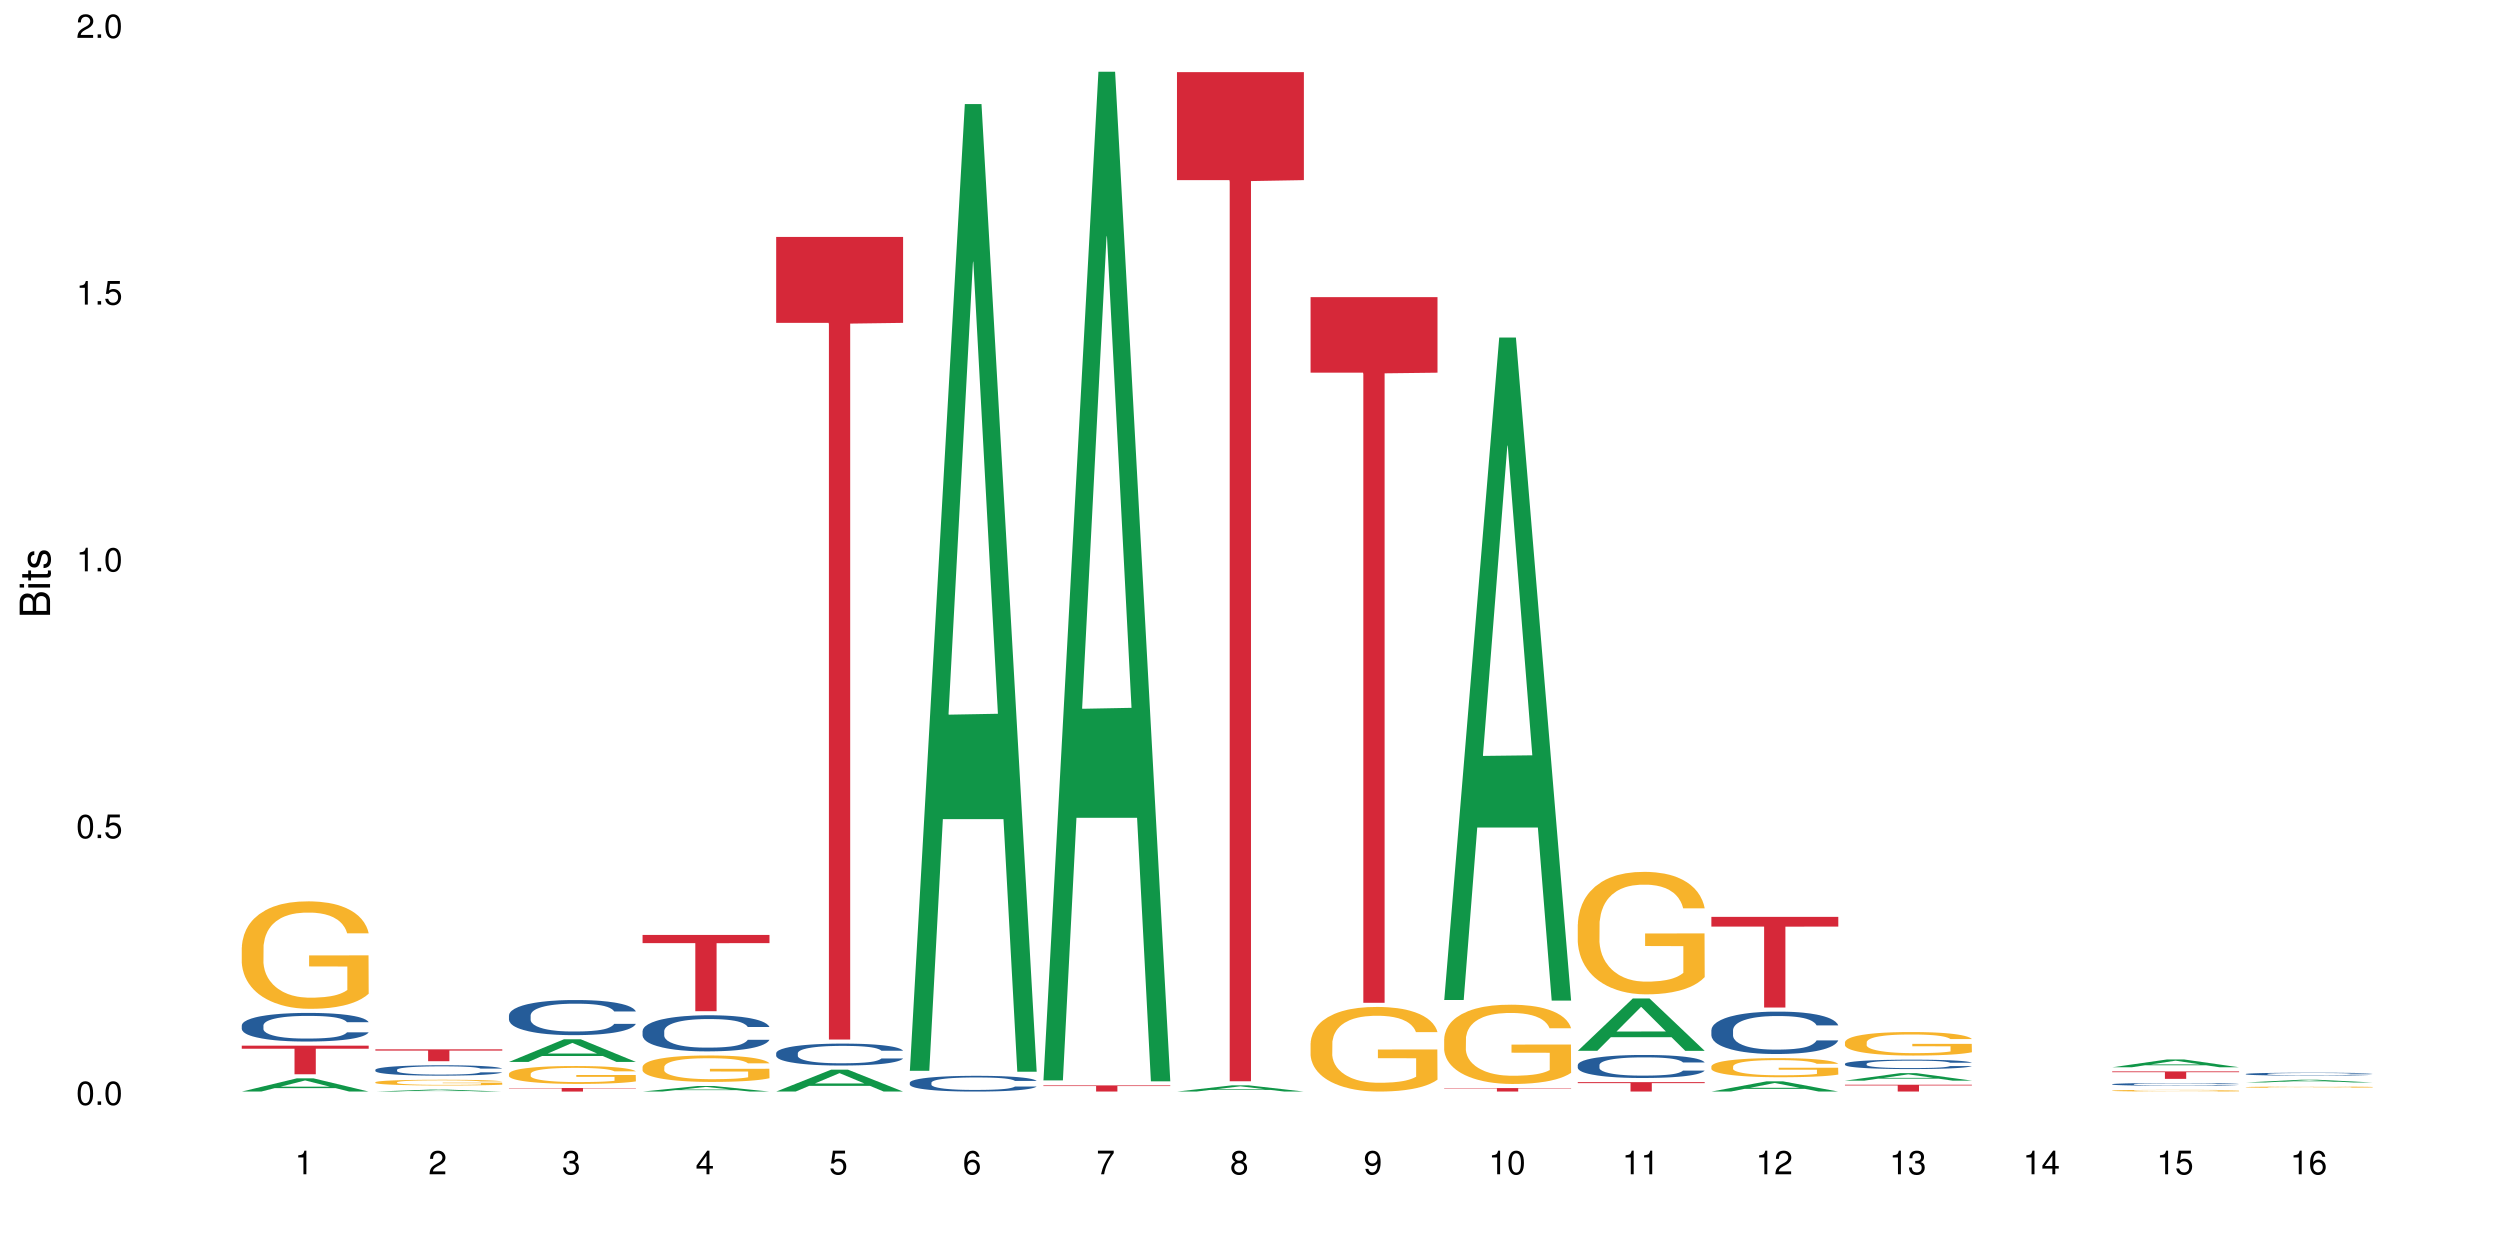 <?xml version="1.0" encoding="UTF-8"?>
<svg xmlns="http://www.w3.org/2000/svg" xmlns:xlink="http://www.w3.org/1999/xlink" width="720pt" height="360pt" viewBox="0 0 720 360" version="1.1">
<defs>
<g>
<symbol overflow="visible" id="glyph0-0">
<path style="stroke:none;" d=""/>
</symbol>
<symbol overflow="visible" id="glyph0-1">
<path style="stroke:none;" d="M 2.641 -6.797 C 2 -6.797 1.422 -6.531 1.078 -6.047 C 0.641 -5.453 0.406 -4.547 0.406 -3.297 C 0.406 -1 1.188 0.219 2.641 0.219 C 4.078 0.219 4.859 -1 4.859 -3.234 C 4.859 -4.562 4.656 -5.438 4.203 -6.047 C 3.844 -6.531 3.281 -6.797 2.641 -6.797 Z M 2.641 -6.047 C 3.547 -6.047 4 -5.125 4 -3.312 C 4 -1.375 3.562 -0.484 2.625 -0.484 C 1.734 -0.484 1.281 -1.422 1.281 -3.281 C 1.281 -5.141 1.734 -6.047 2.641 -6.047 Z M 2.641 -6.047 "/>
</symbol>
<symbol overflow="visible" id="glyph0-2">
<path style="stroke:none;" d="M 1.828 -1 L 0.828 -1 L 0.828 0 L 1.828 0 Z M 1.828 -1 "/>
</symbol>
<symbol overflow="visible" id="glyph0-3">
<path style="stroke:none;" d="M 4.562 -6.797 L 1.062 -6.797 L 0.547 -3.094 L 1.328 -3.094 C 1.719 -3.562 2.047 -3.734 2.578 -3.734 C 3.484 -3.734 4.062 -3.109 4.062 -2.094 C 4.062 -1.125 3.484 -0.531 2.578 -0.531 C 1.828 -0.531 1.375 -0.906 1.188 -1.672 L 0.328 -1.672 C 0.453 -1.109 0.547 -0.844 0.75 -0.594 C 1.125 -0.078 1.828 0.219 2.594 0.219 C 3.969 0.219 4.922 -0.781 4.922 -2.219 C 4.922 -3.562 4.031 -4.484 2.719 -4.484 C 2.25 -4.484 1.859 -4.359 1.469 -4.062 L 1.734 -5.969 L 4.562 -5.969 Z M 4.562 -6.797 "/>
</symbol>
<symbol overflow="visible" id="glyph0-4">
<path style="stroke:none;" d="M 2.484 -4.844 L 2.484 0 L 3.328 0 L 3.328 -6.797 L 2.766 -6.797 C 2.469 -5.75 2.281 -5.609 0.984 -5.453 L 0.984 -4.844 Z M 2.484 -4.844 "/>
</symbol>
<symbol overflow="visible" id="glyph0-5">
<path style="stroke:none;" d="M 4.859 -0.828 L 1.281 -0.828 C 1.359 -1.391 1.672 -1.75 2.5 -2.234 L 3.469 -2.75 C 4.406 -3.266 4.906 -3.969 4.906 -4.812 C 4.906 -5.375 4.672 -5.906 4.266 -6.266 C 3.859 -6.625 3.375 -6.797 2.719 -6.797 C 1.859 -6.797 1.219 -6.5 0.844 -5.922 C 0.609 -5.562 0.5 -5.125 0.484 -4.438 L 1.328 -4.438 C 1.359 -4.906 1.406 -5.188 1.531 -5.406 C 1.75 -5.812 2.188 -6.062 2.703 -6.062 C 3.469 -6.062 4.031 -5.516 4.031 -4.781 C 4.031 -4.25 3.719 -3.797 3.125 -3.438 L 2.234 -2.938 C 0.812 -2.141 0.406 -1.5 0.328 0 L 4.859 0 Z M 4.859 -0.828 "/>
</symbol>
<symbol overflow="visible" id="glyph0-6">
<path style="stroke:none;" d="M 2.125 -3.125 L 2.578 -3.125 C 3.516 -3.125 3.984 -2.703 3.984 -1.891 C 3.984 -1.031 3.469 -0.531 2.578 -0.531 C 1.656 -0.531 1.203 -0.984 1.156 -1.969 L 0.312 -1.969 C 0.344 -1.422 0.438 -1.078 0.609 -0.766 C 0.953 -0.109 1.625 0.219 2.547 0.219 C 3.953 0.219 4.859 -0.609 4.859 -1.906 C 4.859 -2.766 4.516 -3.25 3.703 -3.516 C 4.344 -3.766 4.656 -4.25 4.656 -4.938 C 4.656 -6.109 3.875 -6.797 2.578 -6.797 C 1.203 -6.797 0.484 -6.047 0.453 -4.609 L 1.297 -4.609 C 1.312 -5.016 1.344 -5.25 1.453 -5.453 C 1.641 -5.828 2.062 -6.062 2.594 -6.062 C 3.344 -6.062 3.797 -5.625 3.797 -4.906 C 3.797 -4.422 3.609 -4.141 3.25 -3.984 C 3.016 -3.891 2.719 -3.844 2.125 -3.844 Z M 2.125 -3.125 "/>
</symbol>
<symbol overflow="visible" id="glyph0-7">
<path style="stroke:none;" d="M 3.141 -1.625 L 3.141 0 L 3.984 0 L 3.984 -1.625 L 4.984 -1.625 L 4.984 -2.391 L 3.984 -2.391 L 3.984 -6.797 L 3.359 -6.797 L 0.266 -2.516 L 0.266 -1.625 Z M 3.141 -2.391 L 1 -2.391 L 3.141 -5.359 Z M 3.141 -2.391 "/>
</symbol>
<symbol overflow="visible" id="glyph0-8">
<path style="stroke:none;" d="M 4.781 -5.031 C 4.609 -6.141 3.891 -6.797 2.844 -6.797 C 2.094 -6.797 1.422 -6.438 1.031 -5.828 C 0.609 -5.172 0.406 -4.344 0.406 -3.094 C 0.406 -1.953 0.578 -1.234 0.984 -0.625 C 1.359 -0.078 1.953 0.219 2.703 0.219 C 3.984 0.219 4.922 -0.734 4.922 -2.078 C 4.922 -3.344 4.062 -4.234 2.844 -4.234 C 2.172 -4.234 1.641 -3.969 1.281 -3.469 C 1.281 -5.125 1.828 -6.047 2.797 -6.047 C 3.391 -6.047 3.797 -5.672 3.938 -5.031 Z M 2.734 -3.484 C 3.547 -3.484 4.062 -2.922 4.062 -2 C 4.062 -1.156 3.484 -0.531 2.703 -0.531 C 1.922 -0.531 1.328 -1.188 1.328 -2.047 C 1.328 -2.891 1.906 -3.484 2.734 -3.484 Z M 2.734 -3.484 "/>
</symbol>
<symbol overflow="visible" id="glyph0-9">
<path style="stroke:none;" d="M 4.984 -6.797 L 0.438 -6.797 L 0.438 -5.969 L 4.109 -5.969 C 2.5 -3.656 1.828 -2.234 1.328 0 L 2.219 0 C 2.594 -2.172 3.453 -4.047 4.984 -6.094 Z M 4.984 -6.797 "/>
</symbol>
<symbol overflow="visible" id="glyph0-10">
<path style="stroke:none;" d="M 3.75 -3.578 C 4.453 -4 4.688 -4.344 4.688 -4.984 C 4.688 -6.047 3.844 -6.797 2.641 -6.797 C 1.438 -6.797 0.594 -6.047 0.594 -4.984 C 0.594 -4.359 0.828 -4.016 1.516 -3.578 C 0.734 -3.203 0.359 -2.641 0.359 -1.891 C 0.359 -0.641 1.297 0.219 2.641 0.219 C 3.984 0.219 4.922 -0.641 4.922 -1.875 C 4.922 -2.641 4.531 -3.203 3.75 -3.578 Z M 2.641 -6.047 C 3.359 -6.047 3.812 -5.625 3.812 -4.969 C 3.812 -4.344 3.344 -3.922 2.641 -3.922 C 1.922 -3.922 1.453 -4.344 1.453 -4.984 C 1.453 -5.625 1.922 -6.047 2.641 -6.047 Z M 2.641 -3.203 C 3.484 -3.203 4.062 -2.672 4.062 -1.875 C 4.062 -1.062 3.484 -0.531 2.625 -0.531 C 1.797 -0.531 1.219 -1.078 1.219 -1.875 C 1.219 -2.672 1.797 -3.203 2.641 -3.203 Z M 2.641 -3.203 "/>
</symbol>
<symbol overflow="visible" id="glyph0-11">
<path style="stroke:none;" d="M 0.516 -1.547 C 0.672 -0.438 1.406 0.219 2.438 0.219 C 3.188 0.219 3.859 -0.141 4.266 -0.75 C 4.688 -1.406 4.891 -2.25 4.891 -3.484 C 4.891 -4.625 4.703 -5.359 4.312 -5.953 C 3.938 -6.5 3.344 -6.797 2.594 -6.797 C 1.297 -6.797 0.359 -5.844 0.359 -4.516 C 0.359 -3.25 1.234 -2.344 2.453 -2.344 C 3.094 -2.344 3.562 -2.578 4.016 -3.109 C 4 -1.453 3.469 -0.531 2.5 -0.531 C 1.906 -0.531 1.484 -0.906 1.359 -1.547 Z M 2.578 -6.062 C 3.375 -6.062 3.969 -5.406 3.969 -4.531 C 3.969 -3.688 3.375 -3.094 2.547 -3.094 C 1.734 -3.094 1.234 -3.672 1.234 -4.578 C 1.234 -5.438 1.797 -6.062 2.578 -6.062 Z M 2.578 -6.062 "/>
</symbol>
<symbol overflow="visible" id="glyph1-0">
<path style="stroke:none;" d=""/>
</symbol>
<symbol overflow="visible" id="glyph1-1">
<path style="stroke:none;" d="M 0 -0.953 L 0 -4.891 C 0 -5.719 -0.234 -6.344 -0.734 -6.797 C -1.188 -7.234 -1.812 -7.469 -2.5 -7.469 C -3.547 -7.469 -4.188 -7 -4.625 -5.875 C -4.984 -6.672 -5.641 -7.094 -6.531 -7.094 C -7.156 -7.094 -7.734 -6.859 -8.141 -6.391 C -8.562 -5.938 -8.75 -5.344 -8.75 -4.5 L -8.75 -0.953 Z M -4.984 -2.062 L -7.766 -2.062 L -7.766 -4.219 C -7.766 -4.844 -7.688 -5.203 -7.453 -5.5 C -7.219 -5.812 -6.859 -5.969 -6.375 -5.969 C -5.906 -5.969 -5.531 -5.812 -5.297 -5.5 C -5.062 -5.203 -4.984 -4.844 -4.984 -4.219 Z M -0.984 -2.062 L -4 -2.062 L -4 -4.781 C -4 -5.328 -3.859 -5.688 -3.578 -5.953 C -3.297 -6.219 -2.922 -6.359 -2.484 -6.359 C -2.062 -6.359 -1.688 -6.219 -1.406 -5.953 C -1.109 -5.688 -0.984 -5.328 -0.984 -4.781 Z M -0.984 -2.062 "/>
</symbol>
<symbol overflow="visible" id="glyph1-2">
<path style="stroke:none;" d="M -6.281 -1.797 L -6.281 -0.797 L 0 -0.797 L 0 -1.797 Z M -8.75 -1.797 L -8.75 -0.797 L -7.484 -0.797 L -7.484 -1.797 Z M -8.75 -1.797 "/>
</symbol>
<symbol overflow="visible" id="glyph1-3">
<path style="stroke:none;" d="M -6.281 -3.047 L -6.281 -2.016 L -8.016 -2.016 L -8.016 -1.016 L -6.281 -1.016 L -6.281 -0.172 L -5.469 -0.172 L -5.469 -1.016 L -0.719 -1.016 C -0.078 -1.016 0.281 -1.453 0.281 -2.234 C 0.281 -2.469 0.25 -2.719 0.188 -3.047 L -0.641 -3.047 C -0.609 -2.922 -0.594 -2.766 -0.594 -2.562 C -0.594 -2.141 -0.719 -2.016 -1.156 -2.016 L -5.469 -2.016 L -5.469 -3.047 Z M -6.281 -3.047 "/>
</symbol>
<symbol overflow="visible" id="glyph1-4">
<path style="stroke:none;" d="M -4.531 -5.25 C -5.766 -5.25 -6.469 -4.422 -6.469 -2.969 C -6.469 -1.516 -5.719 -0.562 -4.547 -0.562 C -3.562 -0.562 -3.094 -1.062 -2.734 -2.562 L -2.516 -3.484 C -2.344 -4.188 -2.094 -4.469 -1.625 -4.469 C -1.047 -4.469 -0.641 -3.875 -0.641 -3 C -0.641 -2.453 -0.797 -2 -1.062 -1.75 C -1.25 -1.594 -1.422 -1.531 -1.875 -1.469 L -1.875 -0.406 C -0.422 -0.453 0.281 -1.266 0.281 -2.922 C 0.281 -4.5 -0.5 -5.516 -1.719 -5.516 C -2.656 -5.516 -3.172 -4.984 -3.469 -3.734 L -3.703 -2.766 C -3.891 -1.953 -4.156 -1.609 -4.594 -1.609 C -5.172 -1.609 -5.547 -2.125 -5.547 -2.938 C -5.547 -3.75 -5.203 -4.172 -4.531 -4.203 Z M -4.531 -5.25 "/>
</symbol>
</g>
</defs>
<g id="surface69557">
<rect x="0" y="0" width="720" height="360" style="fill:rgb(100%,100%,100%);fill-opacity:1;stroke:none;"/>
<path style=" stroke:none;fill-rule:nonzero;fill:rgb(6.275%,58.824%,28.235%);fill-opacity:1;" d="M 69.629 314.367 L 69.668 314.363 L 85.484 310.562 L 90.289 310.562 L 106.184 314.371 L 100.598 314.371 L 96.613 313.375 L 79.156 313.375 L 75.254 314.367 L 69.629 314.367 L 80.836 312.965 L 95.012 312.961 L 87.945 311.184 L 87.867 311.184 L 87.789 311.191 L 80.797 312.961 L 80.836 312.965 Z M 69.629 314.367 "/>
<path style=" stroke:none;fill-rule:nonzero;fill:rgb(14.51%,36.078%,60%);fill-opacity:1;" d="M 69.629 295.309 L 69.676 295.301 L 69.676 295.121 L 69.809 294.836 L 70.121 294.473 L 70.434 294.227 L 71.234 293.781 L 72.348 293.352 L 73.508 293.02 L 74.355 292.824 L 75.113 292.672 L 76.852 292.395 L 77.965 292.25 L 79.168 292.125 L 80.641 291.996 L 81.711 291.922 L 84.117 291.801 L 85.898 291.746 L 87.281 291.723 L 90.27 291.723 L 92.051 291.754 L 93.344 291.793 L 94.77 291.852 L 95.973 291.922 L 98.07 292.086 L 99.941 292.297 L 100.789 292.418 L 102.125 292.652 L 103.152 292.875 L 103.863 293.074 L 104.668 293.352 L 105.379 293.691 L 105.914 294.074 L 106.184 294.398 L 99.941 294.398 L 99.629 294.098 L 99.273 293.863 L 98.605 293.555 L 97.938 293.336 L 97 293.117 L 96.152 292.973 L 94.992 292.832 L 93.969 292.742 L 92.898 292.672 L 91.875 292.629 L 89.91 292.582 L 87.637 292.582 L 86.793 292.598 L 85.055 292.66 L 84.117 292.711 L 82.781 292.816 L 81.844 292.914 L 80.73 293.066 L 79.973 293.191 L 79.035 293.391 L 78.367 293.562 L 77.609 293.812 L 77.164 294 L 76.762 294.211 L 76.406 294.457 L 76.137 294.723 L 75.961 295 L 75.871 295.273 L 75.871 296.438 L 75.961 296.711 L 76.184 297.027 L 76.762 297.484 L 77.609 297.887 L 78.59 298.203 L 79.527 298.43 L 80.059 298.535 L 80.773 298.652 L 81.887 298.805 L 83.492 298.953 L 84.43 299.016 L 85.855 299.074 L 87.328 299.105 L 89.289 299.105 L 91.027 299.074 L 92.184 299.039 L 93.391 298.977 L 95.039 298.848 L 96.062 298.73 L 96.953 298.586 L 97.625 298.441 L 98.07 298.324 L 98.738 298.09 L 99.273 297.832 L 99.676 297.57 L 99.941 297.312 L 106.184 297.312 L 105.914 297.613 L 105.516 297.906 L 105.113 298.125 L 104.488 298.391 L 103.773 298.625 L 102.75 298.887 L 101.902 299.059 L 100.789 299.25 L 99.762 299.391 L 98.648 299.52 L 97 299.672 L 95.93 299.746 L 94.77 299.812 L 93.391 299.875 L 91.648 299.926 L 89.777 299.957 L 88.039 299.965 L 86.168 299.949 L 84.785 299.918 L 82.957 299.852 L 80.684 299.715 L 79.035 299.574 L 77.742 299.43 L 76.629 299.277 L 75.379 299.074 L 73.773 298.742 L 72.793 298.488 L 72.125 298.277 L 71.367 297.984 L 70.832 297.719 L 70.207 297.297 L 69.762 296.762 L 69.629 296.348 Z M 69.629 295.309 "/>
<path style=" stroke:none;fill-rule:nonzero;fill:rgb(96.863%,70.196%,16.863%);fill-opacity:1;" d="M 69.629 272.848 L 69.676 272.816 L 69.676 272.254 L 69.852 270.98 L 70.297 269.227 L 70.879 267.785 L 71.5 266.656 L 71.902 266.062 L 72.57 265.215 L 73.152 264.59 L 74.621 263.32 L 76.496 262.133 L 77.52 261.621 L 78.68 261.141 L 80.328 260.605 L 81.086 260.406 L 83.402 259.953 L 86.035 259.672 L 88.93 259.586 L 90.27 259.617 L 92.098 259.727 L 94.594 260.039 L 96.02 260.32 L 97.133 260.605 L 98.293 260.973 L 99.719 261.539 L 101.055 262.215 L 102.125 262.895 L 103.195 263.742 L 104.086 264.648 L 104.844 265.637 L 105.516 266.824 L 105.914 267.812 L 106.184 268.805 L 99.984 268.805 L 99.629 267.812 L 99.227 267.051 L 98.559 266.117 L 97.891 265.438 L 97.223 264.902 L 95.973 264.168 L 94.906 263.715 L 93.566 263.32 L 92.273 263.066 L 90.805 262.895 L 89.91 262.84 L 87.551 262.84 L 85.41 263.035 L 84.16 263.262 L 83.27 263.488 L 82.023 263.914 L 81.266 264.25 L 80.816 264.477 L 79.48 265.355 L 78.59 266.145 L 78.098 266.684 L 77.477 267.531 L 77.027 268.293 L 76.539 269.426 L 76.27 270.273 L 75.914 272.195 L 75.871 277.285 L 76.004 278.359 L 76.27 279.52 L 76.629 280.535 L 77.164 281.609 L 77.699 282.43 L 78.633 283.535 L 79.438 284.27 L 80.059 284.75 L 81.266 285.512 L 81.754 285.766 L 82.914 286.277 L 84.117 286.672 L 85.59 287.012 L 86.703 287.18 L 88.484 287.32 L 90.758 287.32 L 93.434 287.152 L 95.129 286.926 L 96.285 286.699 L 97.043 286.5 L 97.98 286.191 L 98.648 285.906 L 99.273 285.598 L 100.031 285.117 L 100.031 278.359 L 89.02 278.332 L 89.02 275.164 L 106.137 275.137 L 106.184 286.191 L 105.246 286.953 L 104.086 287.688 L 102.973 288.254 L 101.812 288.734 L 100.164 289.273 L 98.828 289.613 L 96.777 290.008 L 94.906 290.262 L 92.941 290.434 L 91.203 290.516 L 89.152 290.543 L 87.328 290.488 L 85.363 290.32 L 83.805 290.094 L 82.379 289.809 L 80.953 289.441 L 79.168 288.848 L 78.012 288.367 L 76.805 287.773 L 75.602 287.066 L 74.531 286.305 L 73.82 285.711 L 73.105 285.031 L 72.348 284.184 L 71.637 283.223 L 71.102 282.348 L 70.609 281.355 L 70.254 280.422 L 69.898 279.152 L 69.719 278.133 L 69.629 277.258 Z M 69.629 272.848 "/>
<path style=" stroke:none;fill-rule:nonzero;fill:rgb(83.922%,15.686%,22.353%);fill-opacity:1;" d="M 69.629 301.145 L 106.184 301.145 L 106.184 302.027 L 90.949 302.035 L 90.949 309.383 L 84.82 309.383 L 84.82 302.043 L 84.73 302.027 L 69.629 302.027 Z M 69.629 301.145 "/>
<path style=" stroke:none;fill-rule:nonzero;fill:rgb(6.275%,58.824%,28.235%);fill-opacity:1;" d="M 108.105 314.371 L 108.145 314.371 L 123.961 313.801 L 128.766 313.801 L 144.66 314.371 L 139.074 314.371 L 135.09 314.223 L 117.637 314.223 L 113.73 314.371 L 108.105 314.371 L 119.312 314.16 L 133.492 314.16 L 126.422 313.891 L 126.344 313.891 L 126.266 313.895 L 119.273 314.16 L 119.312 314.16 Z M 108.105 314.371 "/>
<path style=" stroke:none;fill-rule:nonzero;fill:rgb(14.51%,36.078%,60%);fill-opacity:1;" d="M 108.105 308.098 L 108.152 308.098 L 108.152 308.031 L 108.285 307.926 L 108.598 307.793 L 108.91 307.703 L 109.711 307.543 L 110.824 307.387 L 111.984 307.266 L 112.832 307.195 L 113.59 307.141 L 115.328 307.039 L 116.441 306.988 L 117.645 306.941 L 119.117 306.895 L 120.188 306.867 L 122.594 306.824 L 124.375 306.805 L 125.758 306.797 L 128.746 306.797 L 130.527 306.805 L 131.82 306.82 L 133.246 306.84 L 134.453 306.867 L 136.547 306.926 L 138.418 307.004 L 139.266 307.047 L 140.602 307.133 L 141.629 307.215 L 142.34 307.285 L 143.145 307.387 L 143.855 307.512 L 144.391 307.648 L 144.66 307.766 L 138.418 307.766 L 138.105 307.656 L 137.75 307.574 L 137.082 307.461 L 136.414 307.383 L 135.477 307.301 L 134.629 307.25 L 133.469 307.199 L 132.445 307.164 L 131.375 307.141 L 130.352 307.125 L 128.391 307.105 L 126.117 307.105 L 125.27 307.113 L 123.531 307.133 L 122.594 307.152 L 121.258 307.191 L 120.32 307.227 L 119.207 307.281 L 118.449 307.328 L 117.512 307.398 L 116.844 307.465 L 116.086 307.555 L 115.641 307.621 L 115.238 307.699 L 114.883 307.789 L 114.613 307.887 L 114.438 307.984 L 114.348 308.086 L 114.348 308.508 L 114.438 308.609 L 114.66 308.723 L 115.238 308.891 L 116.086 309.035 L 117.066 309.148 L 118.004 309.23 L 118.539 309.27 L 119.25 309.316 L 120.363 309.371 L 121.969 309.426 L 122.906 309.445 L 124.332 309.469 L 125.805 309.48 L 127.766 309.48 L 129.504 309.469 L 130.664 309.453 L 131.867 309.434 L 133.516 309.387 L 134.539 309.344 L 135.434 309.289 L 136.102 309.238 L 136.547 309.195 L 137.215 309.109 L 137.75 309.016 L 138.152 308.922 L 138.418 308.828 L 144.66 308.828 L 144.391 308.938 L 143.992 309.043 L 143.59 309.121 L 142.965 309.219 L 142.254 309.305 L 141.227 309.398 L 140.379 309.461 L 139.266 309.531 L 138.242 309.582 L 137.125 309.629 L 135.477 309.684 L 134.406 309.711 L 133.246 309.734 L 131.867 309.758 L 130.129 309.777 L 128.254 309.789 L 126.516 309.789 L 124.645 309.785 L 123.262 309.773 L 121.434 309.75 L 119.16 309.699 L 117.512 309.648 L 116.219 309.598 L 115.105 309.543 L 113.855 309.469 L 112.254 309.348 L 111.27 309.254 L 110.602 309.176 L 109.844 309.07 L 109.309 308.977 L 108.688 308.82 L 108.238 308.629 L 108.105 308.477 Z M 108.105 308.098 "/>
<path style=" stroke:none;fill-rule:nonzero;fill:rgb(96.863%,70.196%,16.863%);fill-opacity:1;" d="M 108.105 311.676 L 108.152 311.676 L 108.152 311.645 L 108.328 311.578 L 108.773 311.484 L 109.355 311.406 L 109.98 311.348 L 110.379 311.316 L 111.047 311.27 L 111.629 311.238 L 113.098 311.168 L 114.973 311.105 L 115.996 311.078 L 117.156 311.055 L 118.805 311.023 L 119.562 311.016 L 121.879 310.988 L 124.512 310.977 L 127.406 310.969 L 128.746 310.973 L 130.574 310.977 L 133.07 310.996 L 134.496 311.008 L 135.609 311.023 L 136.77 311.043 L 138.195 311.074 L 139.531 311.109 L 140.602 311.148 L 141.672 311.191 L 142.562 311.238 L 143.32 311.293 L 143.992 311.355 L 144.391 311.41 L 144.66 311.461 L 138.465 311.461 L 138.105 311.41 L 137.707 311.367 L 137.035 311.32 L 136.367 311.281 L 135.699 311.254 L 134.453 311.215 L 133.383 311.191 L 132.043 311.168 L 130.75 311.156 L 129.281 311.148 L 128.391 311.145 L 126.027 311.145 L 123.887 311.152 L 122.637 311.168 L 121.746 311.18 L 120.5 311.199 L 119.742 311.219 L 119.297 311.23 L 117.957 311.277 L 117.066 311.32 L 116.574 311.348 L 115.953 311.395 L 115.508 311.434 L 115.016 311.496 L 114.75 311.539 L 114.391 311.641 L 114.348 311.914 L 114.48 311.969 L 114.75 312.031 L 115.105 312.086 L 115.641 312.145 L 116.176 312.188 L 117.109 312.246 L 117.914 312.285 L 118.539 312.312 L 119.742 312.352 L 120.23 312.363 L 121.391 312.391 L 122.594 312.414 L 124.066 312.43 L 125.18 312.441 L 126.961 312.449 L 129.234 312.449 L 131.91 312.438 L 133.605 312.426 L 134.762 312.414 L 135.52 312.402 L 136.457 312.387 L 137.125 312.371 L 137.75 312.355 L 138.508 312.332 L 138.508 311.969 L 127.496 311.969 L 127.496 311.801 L 144.613 311.801 L 144.66 312.387 L 143.723 312.43 L 142.562 312.469 L 141.449 312.496 L 140.289 312.523 L 138.641 312.551 L 137.305 312.57 L 135.254 312.59 L 133.383 312.605 L 131.422 312.613 L 129.68 312.617 L 127.633 312.621 L 125.805 312.617 L 123.844 312.609 L 122.281 312.594 L 120.855 312.582 L 119.43 312.562 L 117.645 312.527 L 116.488 312.504 L 115.285 312.473 L 114.078 312.434 L 113.012 312.395 L 112.297 312.363 L 111.582 312.324 L 110.824 312.281 L 110.113 312.23 L 109.578 312.184 L 109.086 312.129 L 108.73 312.082 L 108.375 312.012 L 108.195 311.957 L 108.105 311.91 Z M 108.105 311.676 "/>
<path style=" stroke:none;fill-rule:nonzero;fill:rgb(83.922%,15.686%,22.353%);fill-opacity:1;" d="M 108.105 302.215 L 144.66 302.215 L 144.66 302.578 L 129.426 302.582 L 129.426 305.617 L 123.297 305.617 L 123.297 302.586 L 123.207 302.578 L 108.105 302.578 Z M 108.105 302.215 "/>
<path style=" stroke:none;fill-rule:nonzero;fill:rgb(6.275%,58.824%,28.235%);fill-opacity:1;" d="M 146.582 305.828 L 146.621 305.82 L 162.438 299.305 L 167.242 299.305 L 183.137 305.836 L 177.551 305.836 L 173.57 304.129 L 156.113 304.129 L 152.207 305.828 L 146.582 305.828 L 157.793 303.426 L 171.969 303.418 L 164.898 300.371 L 164.82 300.363 L 164.742 300.383 L 157.754 303.418 L 157.793 303.426 Z M 146.582 305.828 "/>
<path style=" stroke:none;fill-rule:nonzero;fill:rgb(14.51%,36.078%,60%);fill-opacity:1;" d="M 146.582 292.414 L 146.629 292.402 L 146.629 292.18 L 146.762 291.828 L 147.074 291.387 L 147.387 291.082 L 148.188 290.535 L 149.301 290.008 L 150.461 289.602 L 151.309 289.363 L 152.066 289.176 L 153.805 288.836 L 154.918 288.66 L 156.121 288.504 L 157.594 288.348 L 158.664 288.254 L 161.07 288.105 L 162.855 288.039 L 164.234 288.012 L 167.223 288.012 L 169.004 288.051 L 170.297 288.098 L 171.727 288.172 L 172.93 288.254 L 175.023 288.457 L 176.895 288.715 L 177.742 288.863 L 179.078 289.148 L 180.105 289.426 L 180.82 289.668 L 181.621 290.008 L 182.336 290.426 L 182.867 290.898 L 183.137 291.293 L 176.895 291.293 L 176.582 290.926 L 176.227 290.637 L 175.559 290.258 L 174.891 289.992 L 173.953 289.723 L 173.105 289.547 L 171.949 289.371 L 170.922 289.262 L 169.852 289.176 L 168.828 289.121 L 166.867 289.066 L 164.594 289.066 L 163.746 289.086 L 162.008 289.16 L 161.07 289.223 L 159.734 289.352 L 158.797 289.473 L 157.684 289.656 L 156.926 289.816 L 155.988 290.055 L 155.32 290.27 L 154.562 290.574 L 154.117 290.805 L 153.715 291.062 L 153.359 291.367 L 153.09 291.691 L 152.914 292.035 L 152.824 292.367 L 152.824 293.797 L 152.914 294.133 L 153.137 294.52 L 153.715 295.082 L 154.562 295.574 L 155.543 295.961 L 156.48 296.238 L 157.016 296.367 L 157.727 296.516 L 158.844 296.699 L 160.445 296.887 L 161.383 296.961 L 162.809 297.035 L 164.281 297.07 L 166.242 297.07 L 167.98 297.035 L 169.141 296.988 L 170.344 296.914 L 171.992 296.758 L 173.016 296.609 L 173.91 296.434 L 174.578 296.258 L 175.023 296.109 L 175.691 295.824 L 176.227 295.508 L 176.629 295.184 L 176.895 294.871 L 183.137 294.871 L 182.867 295.242 L 182.469 295.602 L 182.066 295.867 L 181.441 296.191 L 180.73 296.48 L 179.703 296.801 L 178.855 297.016 L 177.742 297.246 L 176.719 297.422 L 175.602 297.578 L 173.953 297.762 L 172.883 297.855 L 171.727 297.938 L 170.344 298.012 L 168.605 298.078 L 166.73 298.113 L 164.992 298.125 L 163.121 298.105 L 161.738 298.066 L 159.91 297.984 L 157.637 297.82 L 155.988 297.645 L 154.695 297.469 L 153.582 297.281 L 152.332 297.035 L 150.73 296.625 L 149.75 296.312 L 149.078 296.055 L 148.32 295.691 L 147.785 295.371 L 147.164 294.852 L 146.719 294.195 L 146.582 293.688 Z M 146.582 292.414 "/>
<path style=" stroke:none;fill-rule:nonzero;fill:rgb(96.863%,70.196%,16.863%);fill-opacity:1;" d="M 146.582 309.223 L 146.629 309.215 L 146.629 309.121 L 146.805 308.91 L 147.25 308.617 L 147.832 308.379 L 148.457 308.191 L 148.855 308.09 L 149.523 307.949 L 150.105 307.848 L 151.574 307.637 L 153.449 307.438 L 154.473 307.352 L 155.633 307.273 L 157.281 307.184 L 158.039 307.148 L 160.359 307.074 L 162.988 307.027 L 165.887 307.016 L 167.223 307.02 L 169.051 307.039 L 171.547 307.09 L 172.973 307.137 L 174.086 307.184 L 175.246 307.246 L 176.672 307.34 L 178.012 307.453 L 179.078 307.562 L 180.148 307.707 L 181.043 307.855 L 181.801 308.02 L 182.469 308.219 L 182.867 308.383 L 183.137 308.547 L 176.941 308.547 L 176.582 308.383 L 176.184 308.258 L 175.516 308.102 L 174.844 307.988 L 174.176 307.898 L 172.93 307.777 L 171.859 307.699 L 170.52 307.637 L 169.227 307.594 L 167.758 307.562 L 166.867 307.555 L 164.504 307.555 L 162.363 307.59 L 161.117 307.625 L 160.223 307.664 L 158.977 307.734 L 158.219 307.789 L 157.773 307.828 L 156.434 307.973 L 155.543 308.105 L 155.055 308.195 L 154.43 308.336 L 153.984 308.465 L 153.492 308.652 L 153.227 308.793 L 152.867 309.113 L 152.824 309.961 L 152.957 310.141 L 153.227 310.332 L 153.582 310.5 L 154.117 310.68 L 154.652 310.816 L 155.586 311 L 156.391 311.121 L 157.016 311.203 L 158.219 311.328 L 158.707 311.371 L 159.867 311.457 L 161.07 311.523 L 162.543 311.578 L 163.656 311.609 L 165.438 311.633 L 167.711 311.633 L 170.387 311.602 L 172.082 311.566 L 173.242 311.527 L 174 311.496 L 174.934 311.441 L 175.602 311.395 L 176.227 311.344 L 176.984 311.266 L 176.984 310.141 L 165.973 310.133 L 165.973 309.605 L 183.094 309.602 L 183.137 311.441 L 182.199 311.57 L 181.043 311.691 L 179.926 311.785 L 178.77 311.867 L 177.117 311.957 L 175.781 312.012 L 173.73 312.078 L 171.859 312.121 L 169.898 312.148 L 168.16 312.164 L 166.109 312.168 L 164.281 312.16 L 162.32 312.129 L 160.758 312.094 L 159.332 312.047 L 157.906 311.984 L 156.121 311.887 L 154.965 311.805 L 153.762 311.707 L 152.555 311.59 L 151.488 311.461 L 150.773 311.363 L 150.059 311.25 L 149.301 311.109 L 148.59 310.949 L 148.055 310.801 L 147.562 310.637 L 147.207 310.484 L 146.852 310.27 L 146.672 310.102 L 146.582 309.957 Z M 146.582 309.223 "/>
<path style=" stroke:none;fill-rule:nonzero;fill:rgb(83.922%,15.686%,22.353%);fill-opacity:1;" d="M 146.582 313.348 L 183.137 313.348 L 183.137 313.457 L 167.902 313.457 L 167.902 314.371 L 161.773 314.371 L 161.773 313.457 L 146.582 313.457 Z M 146.582 313.348 "/>
<path style=" stroke:none;fill-rule:nonzero;fill:rgb(6.275%,58.824%,28.235%);fill-opacity:1;" d="M 185.059 314.371 L 185.098 314.367 L 200.914 312.773 L 205.719 312.773 L 221.613 314.371 L 216.027 314.371 L 212.047 313.953 L 194.59 313.953 L 190.684 314.371 L 185.059 314.371 L 196.27 313.781 L 210.445 313.781 L 203.375 313.035 L 203.297 313.031 L 203.219 313.035 L 196.23 313.781 L 196.27 313.781 Z M 185.059 314.371 "/>
<path style=" stroke:none;fill-rule:nonzero;fill:rgb(14.51%,36.078%,60%);fill-opacity:1;" d="M 185.059 296.93 L 185.105 296.918 L 185.105 296.691 L 185.238 296.332 L 185.551 295.875 L 185.863 295.562 L 186.664 295 L 187.781 294.461 L 188.938 294.043 L 189.785 293.793 L 190.543 293.605 L 192.281 293.254 L 193.395 293.074 L 194.602 292.91 L 196.07 292.75 L 197.141 292.656 L 199.547 292.504 L 201.332 292.438 L 202.711 292.406 L 205.699 292.406 L 207.484 292.445 L 208.773 292.492 L 210.203 292.57 L 211.406 292.656 L 213.5 292.863 L 215.371 293.129 L 216.219 293.281 L 217.559 293.574 L 218.582 293.859 L 219.297 294.109 L 220.098 294.461 L 220.812 294.887 L 221.348 295.371 L 221.613 295.781 L 215.371 295.781 L 215.062 295.398 L 214.703 295.105 L 214.035 294.715 L 213.367 294.441 L 212.43 294.164 L 211.582 293.984 L 210.426 293.805 L 209.398 293.691 L 208.328 293.605 L 207.305 293.547 L 205.344 293.492 L 203.07 293.492 L 202.223 293.508 L 200.484 293.586 L 199.547 293.652 L 198.211 293.785 L 197.273 293.906 L 196.16 294.098 L 195.402 294.258 L 194.465 294.508 L 193.797 294.727 L 193.039 295.039 L 192.594 295.277 L 192.191 295.543 L 191.836 295.855 L 191.57 296.188 L 191.391 296.539 L 191.301 296.883 L 191.301 298.355 L 191.391 298.695 L 191.613 299.094 L 192.191 299.676 L 193.039 300.176 L 194.02 300.578 L 194.957 300.863 L 195.492 300.996 L 196.203 301.145 L 197.32 301.336 L 198.922 301.527 L 199.859 301.602 L 201.285 301.68 L 202.758 301.715 L 204.719 301.715 L 206.457 301.68 L 207.617 301.633 L 208.82 301.555 L 210.469 301.395 L 211.496 301.242 L 212.387 301.062 L 213.055 300.879 L 213.5 300.727 L 214.168 300.434 L 214.703 300.109 L 215.105 299.777 L 215.371 299.457 L 221.613 299.457 L 221.348 299.836 L 220.945 300.207 L 220.543 300.48 L 219.918 300.812 L 219.207 301.109 L 218.18 301.441 L 217.336 301.66 L 216.219 301.898 L 215.195 302.078 L 214.078 302.238 L 212.43 302.43 L 211.359 302.523 L 210.203 302.609 L 208.82 302.684 L 207.082 302.75 L 205.211 302.789 L 203.469 302.801 L 201.598 302.781 L 200.215 302.742 L 198.391 302.656 L 196.117 302.484 L 194.465 302.305 L 193.172 302.125 L 192.059 301.934 L 190.812 301.68 L 189.207 301.262 L 188.227 300.938 L 187.555 300.672 L 186.797 300.301 L 186.266 299.969 L 185.641 299.438 L 185.195 298.762 L 185.059 298.238 Z M 185.059 296.93 "/>
<path style=" stroke:none;fill-rule:nonzero;fill:rgb(96.863%,70.196%,16.863%);fill-opacity:1;" d="M 185.059 307.242 L 185.105 307.234 L 185.105 307.094 L 185.281 306.781 L 185.73 306.352 L 186.309 305.996 L 186.934 305.719 L 187.332 305.57 L 188.004 305.363 L 188.582 305.211 L 190.055 304.898 L 191.926 304.605 L 192.949 304.48 L 194.109 304.359 L 195.758 304.23 L 196.516 304.18 L 198.836 304.07 L 201.465 304 L 204.363 303.98 L 205.699 303.984 L 207.527 304.012 L 210.023 304.09 L 211.449 304.16 L 212.562 304.23 L 213.723 304.32 L 215.148 304.457 L 216.488 304.625 L 217.559 304.793 L 218.625 305 L 219.52 305.223 L 220.277 305.469 L 220.945 305.758 L 221.348 306.004 L 221.613 306.246 L 215.418 306.246 L 215.062 306.004 L 214.66 305.816 L 213.992 305.586 L 213.32 305.418 L 212.652 305.285 L 211.406 305.105 L 210.336 304.992 L 209 304.898 L 207.707 304.836 L 206.234 304.793 L 205.344 304.777 L 202.98 304.777 L 200.84 304.828 L 199.594 304.883 L 198.699 304.938 L 197.453 305.043 L 196.695 305.125 L 196.25 305.184 L 194.91 305.398 L 194.02 305.594 L 193.531 305.723 L 192.906 305.934 L 192.461 306.121 L 191.969 306.398 L 191.703 306.609 L 191.344 307.082 L 191.301 308.332 L 191.434 308.598 L 191.703 308.883 L 192.059 309.133 L 192.594 309.395 L 193.129 309.598 L 194.066 309.867 L 194.867 310.051 L 195.492 310.168 L 196.695 310.355 L 197.184 310.418 L 198.344 310.543 L 199.547 310.641 L 201.02 310.723 L 202.133 310.766 L 203.918 310.801 L 206.191 310.801 L 208.863 310.758 L 210.559 310.703 L 211.719 310.648 L 212.477 310.598 L 213.41 310.523 L 214.078 310.453 L 214.703 310.375 L 215.461 310.258 L 215.461 308.598 L 204.453 308.59 L 204.453 307.809 L 221.57 307.805 L 221.613 310.523 L 220.676 310.711 L 219.52 310.891 L 218.402 311.031 L 217.246 311.148 L 215.594 311.281 L 214.258 311.363 L 212.207 311.461 L 210.336 311.523 L 208.375 311.566 L 206.637 311.586 L 204.586 311.594 L 202.758 311.578 L 200.797 311.539 L 199.234 311.48 L 197.809 311.414 L 196.383 311.324 L 194.602 311.176 L 193.441 311.059 L 192.238 310.91 L 191.035 310.738 L 189.965 310.551 L 189.25 310.406 L 188.539 310.238 L 187.781 310.027 L 187.066 309.793 L 186.531 309.578 L 186.039 309.332 L 185.684 309.105 L 185.328 308.789 L 185.148 308.539 L 185.059 308.324 Z M 185.059 307.242 "/>
<path style=" stroke:none;fill-rule:nonzero;fill:rgb(83.922%,15.686%,22.353%);fill-opacity:1;" d="M 185.059 269.266 L 221.613 269.266 L 221.613 271.617 L 206.379 271.637 L 206.379 291.227 L 200.25 291.227 L 200.25 271.656 L 200.16 271.617 L 185.059 271.617 Z M 185.059 269.266 "/>
<path style=" stroke:none;fill-rule:nonzero;fill:rgb(6.275%,58.824%,28.235%);fill-opacity:1;" d="M 223.539 314.363 L 223.578 314.359 L 239.391 308.055 L 244.195 308.055 L 260.09 314.371 L 254.504 314.371 L 250.523 312.723 L 233.066 312.723 L 229.16 314.363 L 223.539 314.363 L 234.746 312.039 L 248.922 312.035 L 241.852 309.086 L 241.773 309.082 L 241.695 309.098 L 234.707 312.035 L 234.746 312.039 Z M 223.539 314.363 "/>
<path style=" stroke:none;fill-rule:nonzero;fill:rgb(14.51%,36.078%,60%);fill-opacity:1;" d="M 223.539 303.309 L 223.582 303.305 L 223.582 303.164 L 223.715 302.945 L 224.027 302.668 L 224.34 302.477 L 225.141 302.137 L 226.258 301.809 L 227.414 301.555 L 228.262 301.406 L 229.02 301.289 L 230.758 301.074 L 231.875 300.965 L 233.078 300.867 L 234.547 300.77 L 235.617 300.711 L 238.023 300.621 L 239.809 300.578 L 241.191 300.562 L 244.176 300.562 L 245.961 300.586 L 247.254 300.613 L 248.68 300.66 L 249.883 300.711 L 251.977 300.84 L 253.848 301 L 254.695 301.094 L 256.035 301.273 L 257.059 301.445 L 257.773 301.594 L 258.574 301.809 L 259.289 302.066 L 259.824 302.363 L 260.09 302.609 L 253.848 302.609 L 253.539 302.379 L 253.18 302.199 L 252.512 301.965 L 251.844 301.797 L 250.906 301.629 L 250.059 301.52 L 248.902 301.41 L 247.875 301.34 L 246.805 301.289 L 245.781 301.254 L 243.82 301.219 L 241.547 301.219 L 240.699 301.23 L 238.961 301.277 L 238.023 301.316 L 236.688 301.398 L 235.75 301.473 L 234.637 301.59 L 233.879 301.688 L 232.941 301.836 L 232.273 301.969 L 231.516 302.16 L 231.07 302.305 L 230.668 302.465 L 230.312 302.656 L 230.047 302.859 L 229.867 303.074 L 229.777 303.281 L 229.777 304.176 L 229.867 304.383 L 230.09 304.625 L 230.668 304.977 L 231.516 305.285 L 232.496 305.527 L 233.434 305.699 L 233.969 305.781 L 234.68 305.871 L 235.797 305.988 L 237.402 306.102 L 238.336 306.148 L 239.762 306.195 L 241.234 306.219 L 243.195 306.219 L 244.934 306.195 L 246.094 306.168 L 247.297 306.121 L 248.945 306.023 L 249.973 305.93 L 250.863 305.82 L 251.531 305.711 L 251.977 305.617 L 252.645 305.438 L 253.18 305.242 L 253.582 305.039 L 253.848 304.844 L 260.09 304.844 L 259.824 305.074 L 259.422 305.301 L 259.02 305.469 L 258.395 305.672 L 257.684 305.848 L 256.656 306.051 L 255.812 306.184 L 254.695 306.328 L 253.672 306.438 L 252.559 306.535 L 250.906 306.652 L 249.836 306.711 L 248.68 306.762 L 247.297 306.809 L 245.559 306.848 L 243.688 306.871 L 241.949 306.875 L 240.074 306.863 L 238.695 306.844 L 236.867 306.789 L 234.594 306.688 L 232.941 306.578 L 231.648 306.465 L 230.535 306.352 L 229.289 306.195 L 227.684 305.941 L 226.703 305.746 L 226.035 305.582 L 225.277 305.359 L 224.742 305.156 L 224.117 304.832 L 223.672 304.422 L 223.539 304.105 Z M 223.539 303.309 "/>
<path style=" stroke:none;fill-rule:nonzero;fill:rgb(83.922%,15.686%,22.353%);fill-opacity:1;" d="M 223.539 68.242 L 260.09 68.242 L 260.09 92.984 L 244.855 93.199 L 244.855 299.383 L 238.727 299.383 L 238.727 93.418 L 238.637 92.984 L 223.539 92.984 Z M 223.539 68.242 "/>
<path style=" stroke:none;fill-rule:nonzero;fill:rgb(6.275%,58.824%,28.235%);fill-opacity:1;" d="M 262.016 308.398 L 262.055 308.137 L 277.871 29.98 L 282.672 29.98 L 298.566 308.66 L 292.984 308.66 L 289 235.914 L 271.543 235.914 L 267.637 308.398 L 262.016 308.398 L 273.223 205.824 L 287.398 205.562 L 280.328 75.512 L 280.25 75.25 L 280.172 76.035 L 273.184 205.562 L 273.223 205.824 Z M 262.016 308.398 "/>
<path style=" stroke:none;fill-rule:nonzero;fill:rgb(14.51%,36.078%,60%);fill-opacity:1;" d="M 262.016 311.812 L 262.059 311.805 L 262.059 311.707 L 262.191 311.551 L 262.504 311.352 L 262.816 311.215 L 263.617 310.969 L 264.734 310.734 L 265.891 310.551 L 266.738 310.445 L 267.496 310.359 L 269.234 310.207 L 270.352 310.129 L 271.555 310.059 L 273.023 309.988 L 274.094 309.945 L 276.5 309.879 L 278.285 309.852 L 279.668 309.84 L 282.652 309.84 L 284.438 309.855 L 285.73 309.875 L 287.156 309.91 L 288.359 309.945 L 290.453 310.039 L 292.328 310.152 L 293.172 310.219 L 294.512 310.348 L 295.535 310.473 L 296.25 310.582 L 297.051 310.734 L 297.766 310.922 L 298.301 311.133 L 298.566 311.309 L 292.328 311.309 L 292.016 311.145 L 291.656 311.016 L 290.988 310.844 L 290.32 310.727 L 289.383 310.605 L 288.539 310.527 L 287.379 310.449 L 286.352 310.398 L 285.285 310.359 L 284.258 310.336 L 282.297 310.312 L 280.023 310.312 L 279.176 310.32 L 277.438 310.352 L 276.5 310.383 L 275.164 310.441 L 274.227 310.492 L 273.113 310.578 L 272.355 310.648 L 271.422 310.754 L 270.75 310.848 L 269.992 310.984 L 269.547 311.09 L 269.148 311.207 L 268.789 311.344 L 268.523 311.488 L 268.344 311.641 L 268.254 311.789 L 268.254 312.434 L 268.344 312.582 L 268.566 312.754 L 269.148 313.008 L 269.992 313.227 L 270.973 313.402 L 271.91 313.527 L 272.445 313.582 L 273.16 313.648 L 274.273 313.734 L 275.879 313.816 L 276.812 313.848 L 278.238 313.883 L 279.711 313.898 L 281.672 313.898 L 283.41 313.883 L 284.57 313.859 L 285.773 313.828 L 287.422 313.758 L 288.449 313.691 L 289.34 313.613 L 290.008 313.535 L 290.453 313.469 L 291.121 313.34 L 291.656 313.199 L 292.059 313.055 L 292.328 312.914 L 298.566 312.914 L 298.301 313.078 L 297.898 313.238 L 297.496 313.359 L 296.875 313.504 L 296.16 313.633 L 295.137 313.777 L 294.289 313.875 L 293.172 313.977 L 292.148 314.055 L 291.035 314.125 L 289.383 314.211 L 288.316 314.25 L 287.156 314.289 L 285.773 314.32 L 284.035 314.352 L 282.164 314.367 L 280.426 314.371 L 278.551 314.363 L 277.172 314.348 L 275.344 314.309 L 273.07 314.234 L 271.422 314.156 L 270.129 314.078 L 269.012 313.992 L 267.766 313.883 L 266.16 313.699 L 265.18 313.559 L 264.512 313.441 L 263.754 313.281 L 263.219 313.137 L 262.594 312.902 L 262.148 312.609 L 262.016 312.383 Z M 262.016 311.812 "/>
<path style=" stroke:none;fill-rule:nonzero;fill:rgb(6.275%,58.824%,28.235%);fill-opacity:1;" d="M 300.492 311.148 L 300.531 310.875 L 316.348 20.664 L 321.148 20.664 L 337.043 311.422 L 331.461 311.422 L 327.477 235.523 L 310.02 235.523 L 306.113 311.148 L 300.492 311.148 L 311.699 204.129 L 325.875 203.855 L 318.809 68.168 L 318.73 67.895 L 318.652 68.715 L 311.66 203.855 L 311.699 204.129 Z M 300.492 311.148 "/>
<path style=" stroke:none;fill-rule:nonzero;fill:rgb(83.922%,15.686%,22.353%);fill-opacity:1;" d="M 300.492 312.602 L 337.043 312.602 L 337.043 312.789 L 321.809 312.793 L 321.809 314.371 L 315.68 314.371 L 315.68 312.793 L 315.594 312.789 L 300.492 312.789 Z M 300.492 312.602 "/>
<path style=" stroke:none;fill-rule:nonzero;fill:rgb(6.275%,58.824%,28.235%);fill-opacity:1;" d="M 338.969 314.367 L 339.008 314.367 L 354.824 312.574 L 359.625 312.574 L 375.52 314.371 L 369.938 314.371 L 365.953 313.902 L 348.496 313.902 L 344.59 314.367 L 338.969 314.367 L 350.176 313.707 L 364.352 313.707 L 357.285 312.867 L 357.207 312.863 L 357.129 312.871 L 350.137 313.707 L 350.176 313.707 Z M 338.969 314.367 "/>
<path style=" stroke:none;fill-rule:nonzero;fill:rgb(83.922%,15.686%,22.353%);fill-opacity:1;" d="M 338.969 20.766 L 375.52 20.766 L 375.52 51.875 L 360.285 52.148 L 360.285 311.395 L 354.156 311.395 L 354.156 52.422 L 354.07 51.875 L 338.969 51.875 Z M 338.969 20.766 "/>
<path style=" stroke:none;fill-rule:nonzero;fill:rgb(96.863%,70.196%,16.863%);fill-opacity:1;" d="M 377.445 300.438 L 377.488 300.414 L 377.488 299.969 L 377.668 298.969 L 378.113 297.586 L 378.691 296.453 L 379.316 295.562 L 379.719 295.094 L 380.387 294.426 L 380.965 293.938 L 382.438 292.938 L 384.309 292 L 385.336 291.602 L 386.496 291.223 L 388.145 290.797 L 388.902 290.645 L 391.219 290.285 L 393.848 290.062 L 396.746 289.996 L 398.086 290.02 L 399.91 290.109 L 402.41 290.355 L 403.836 290.574 L 404.949 290.797 L 406.109 291.09 L 407.535 291.535 L 408.871 292.066 L 409.941 292.602 L 411.012 293.27 L 411.902 293.98 L 412.66 294.762 L 413.328 295.695 L 413.73 296.477 L 414 297.254 L 407.801 297.254 L 407.445 296.477 L 407.043 295.875 L 406.375 295.141 L 405.707 294.605 L 405.039 294.184 L 403.789 293.602 L 402.719 293.246 L 401.383 292.938 L 400.09 292.734 L 398.621 292.602 L 397.727 292.559 L 395.363 292.559 L 393.227 292.715 L 391.977 292.891 L 391.086 293.07 L 389.836 293.402 L 389.078 293.672 L 388.633 293.848 L 387.297 294.539 L 386.406 295.16 L 385.914 295.586 L 385.289 296.254 L 384.844 296.852 L 384.355 297.742 L 384.086 298.41 L 383.73 299.926 L 383.688 303.93 L 383.82 304.777 L 384.086 305.691 L 384.445 306.492 L 384.98 307.336 L 385.512 307.98 L 386.449 308.852 L 387.254 309.43 L 387.875 309.809 L 389.078 310.41 L 389.57 310.609 L 390.73 311.008 L 391.934 311.32 L 393.402 311.59 L 394.52 311.723 L 396.301 311.832 L 398.574 311.832 L 401.25 311.699 L 402.941 311.523 L 404.102 311.344 L 404.859 311.188 L 405.797 310.941 L 406.465 310.719 L 407.09 310.477 L 407.848 310.098 L 407.848 304.777 L 396.836 304.754 L 396.836 302.262 L 413.953 302.238 L 414 310.941 L 413.062 311.543 L 411.902 312.121 L 410.789 312.566 L 409.629 312.945 L 407.98 313.367 L 406.645 313.637 L 404.594 313.949 L 402.719 314.148 L 400.758 314.281 L 399.02 314.348 L 396.969 314.371 L 395.141 314.324 L 393.18 314.191 L 391.621 314.016 L 390.195 313.793 L 388.77 313.504 L 386.984 313.035 L 385.824 312.656 L 384.621 312.188 L 383.418 311.633 L 382.348 311.031 L 381.637 310.562 L 380.922 310.031 L 380.164 309.363 L 379.449 308.605 L 378.918 307.914 L 378.426 307.137 L 378.07 306.402 L 377.711 305.402 L 377.535 304.598 L 377.445 303.91 Z M 377.445 300.438 "/>
<path style=" stroke:none;fill-rule:nonzero;fill:rgb(83.922%,15.686%,22.353%);fill-opacity:1;" d="M 377.445 85.574 L 414 85.574 L 414 107.332 L 398.766 107.52 L 398.766 288.816 L 392.637 288.816 L 392.637 107.711 L 392.547 107.332 L 377.445 107.332 Z M 377.445 85.574 "/>
<path style=" stroke:none;fill-rule:nonzero;fill:rgb(6.275%,58.824%,28.235%);fill-opacity:1;" d="M 415.922 287.992 L 415.961 287.812 L 431.777 97.215 L 436.582 97.215 L 452.477 288.172 L 446.891 288.172 L 442.906 238.324 L 425.449 238.324 L 421.547 287.992 L 415.922 287.992 L 427.129 217.707 L 441.305 217.527 L 434.238 128.414 L 434.16 128.234 L 434.082 128.773 L 427.09 217.527 L 427.129 217.707 Z M 415.922 287.992 "/>
<path style=" stroke:none;fill-rule:nonzero;fill:rgb(96.863%,70.196%,16.863%);fill-opacity:1;" d="M 415.922 299.133 L 415.965 299.109 L 415.965 298.695 L 416.145 297.754 L 416.59 296.461 L 417.172 295.398 L 417.793 294.562 L 418.195 294.125 L 418.863 293.5 L 419.445 293.043 L 420.914 292.102 L 422.785 291.227 L 423.812 290.852 L 424.973 290.496 L 426.621 290.102 L 427.379 289.953 L 429.695 289.621 L 432.328 289.414 L 435.223 289.352 L 436.562 289.371 L 438.391 289.453 L 440.887 289.684 L 442.312 289.891 L 443.426 290.102 L 444.586 290.371 L 446.012 290.789 L 447.348 291.289 L 448.418 291.789 L 449.488 292.414 L 450.379 293.082 L 451.137 293.812 L 451.805 294.688 L 452.207 295.418 L 452.477 296.148 L 446.277 296.148 L 445.922 295.418 L 445.52 294.855 L 444.852 294.168 L 444.184 293.668 L 443.516 293.27 L 442.266 292.73 L 441.195 292.395 L 439.859 292.102 L 438.566 291.914 L 437.098 291.789 L 436.203 291.75 L 433.844 291.75 L 431.703 291.895 L 430.453 292.062 L 429.562 292.227 L 428.316 292.539 L 427.559 292.793 L 427.109 292.957 L 425.773 293.605 L 424.883 294.188 L 424.391 294.586 L 423.77 295.211 L 423.32 295.773 L 422.832 296.609 L 422.562 297.234 L 422.207 298.652 L 422.164 302.406 L 422.297 303.199 L 422.562 304.055 L 422.922 304.805 L 423.457 305.598 L 423.992 306.203 L 424.926 307.016 L 425.73 307.559 L 426.352 307.91 L 427.559 308.477 L 428.047 308.664 L 429.207 309.039 L 430.41 309.328 L 431.879 309.582 L 432.996 309.707 L 434.777 309.809 L 437.051 309.809 L 439.727 309.684 L 441.422 309.52 L 442.578 309.352 L 443.336 309.203 L 444.273 308.977 L 444.941 308.766 L 445.566 308.539 L 446.324 308.184 L 446.324 303.199 L 435.312 303.176 L 435.312 300.84 L 452.43 300.82 L 452.477 308.977 L 451.539 309.539 L 450.379 310.082 L 449.266 310.496 L 448.105 310.852 L 446.457 311.25 L 445.121 311.5 L 443.07 311.793 L 441.195 311.98 L 439.234 312.105 L 437.496 312.168 L 435.445 312.188 L 433.621 312.145 L 431.656 312.02 L 430.098 311.855 L 428.672 311.645 L 427.246 311.375 L 425.461 310.938 L 424.301 310.582 L 423.098 310.145 L 421.895 309.621 L 420.824 309.059 L 420.113 308.621 L 419.398 308.121 L 418.641 307.496 L 417.93 306.785 L 417.395 306.141 L 416.902 305.41 L 416.547 304.723 L 416.191 303.781 L 416.012 303.031 L 415.922 302.387 Z M 415.922 299.133 "/>
<path style=" stroke:none;fill-rule:nonzero;fill:rgb(83.922%,15.686%,22.353%);fill-opacity:1;" d="M 415.922 313.367 L 452.477 313.367 L 452.477 313.473 L 437.242 313.477 L 437.242 314.371 L 431.113 314.371 L 431.113 313.477 L 431.023 313.473 L 415.922 313.473 Z M 415.922 313.367 "/>
<path style=" stroke:none;fill-rule:nonzero;fill:rgb(6.275%,58.824%,28.235%);fill-opacity:1;" d="M 454.398 302.637 L 454.438 302.621 L 470.254 287.555 L 475.059 287.555 L 490.953 302.652 L 485.367 302.652 L 481.383 298.711 L 463.93 298.711 L 460.023 302.637 L 454.398 302.637 L 465.605 297.078 L 479.781 297.066 L 472.715 290.02 L 472.637 290.008 L 472.559 290.047 L 465.566 297.066 L 465.605 297.078 Z M 454.398 302.637 "/>
<path style=" stroke:none;fill-rule:nonzero;fill:rgb(14.51%,36.078%,60%);fill-opacity:1;" d="M 454.398 306.719 L 454.445 306.711 L 454.445 306.566 L 454.578 306.336 L 454.891 306.043 L 455.203 305.844 L 456.004 305.484 L 457.117 305.141 L 458.277 304.875 L 459.125 304.715 L 459.883 304.594 L 461.621 304.371 L 462.734 304.254 L 463.938 304.152 L 465.41 304.051 L 466.48 303.988 L 468.887 303.891 L 470.668 303.848 L 472.051 303.832 L 475.039 303.832 L 476.82 303.855 L 478.113 303.887 L 479.539 303.934 L 480.742 303.988 L 482.84 304.121 L 484.711 304.293 L 485.559 304.387 L 486.895 304.578 L 487.922 304.758 L 488.633 304.914 L 489.438 305.141 L 490.148 305.414 L 490.684 305.723 L 490.953 305.984 L 484.711 305.984 L 484.398 305.742 L 484.043 305.551 L 483.375 305.305 L 482.707 305.129 L 481.77 304.953 L 480.922 304.836 L 479.762 304.723 L 478.738 304.648 L 477.668 304.594 L 476.645 304.559 L 474.68 304.523 L 472.406 304.523 L 471.562 304.535 L 469.824 304.582 L 468.887 304.625 L 467.551 304.711 L 466.613 304.789 L 465.5 304.91 L 464.742 305.012 L 463.805 305.172 L 463.137 305.309 L 462.379 305.512 L 461.934 305.66 L 461.531 305.832 L 461.176 306.031 L 460.906 306.242 L 460.73 306.469 L 460.641 306.688 L 460.641 307.625 L 460.73 307.844 L 460.953 308.098 L 461.531 308.469 L 462.379 308.789 L 463.359 309.047 L 464.297 309.227 L 464.828 309.312 L 465.543 309.41 L 466.656 309.531 L 468.262 309.652 L 469.199 309.699 L 470.625 309.75 L 472.098 309.773 L 474.059 309.773 L 475.797 309.75 L 476.953 309.719 L 478.16 309.668 L 479.809 309.566 L 480.832 309.469 L 481.727 309.355 L 482.395 309.238 L 482.84 309.141 L 483.508 308.953 L 484.043 308.75 L 484.445 308.535 L 484.711 308.328 L 490.953 308.328 L 490.684 308.574 L 490.285 308.809 L 489.883 308.984 L 489.258 309.195 L 488.547 309.387 L 487.52 309.598 L 486.672 309.738 L 485.559 309.887 L 484.531 310.004 L 483.418 310.105 L 481.77 310.227 L 480.699 310.289 L 479.539 310.344 L 478.16 310.391 L 476.422 310.434 L 474.547 310.457 L 472.809 310.465 L 470.938 310.453 L 469.555 310.43 L 467.727 310.375 L 465.453 310.266 L 463.805 310.148 L 462.512 310.035 L 461.398 309.914 L 460.148 309.75 L 458.543 309.48 L 457.562 309.277 L 456.895 309.105 L 456.137 308.871 L 455.602 308.656 L 454.98 308.316 L 454.531 307.887 L 454.398 307.555 Z M 454.398 306.719 "/>
<path style=" stroke:none;fill-rule:nonzero;fill:rgb(96.863%,70.196%,16.863%);fill-opacity:1;" d="M 454.398 266.203 L 454.445 266.172 L 454.445 265.527 L 454.621 264.078 L 455.066 262.078 L 455.648 260.438 L 456.27 259.148 L 456.672 258.473 L 457.34 257.504 L 457.922 256.797 L 459.391 255.344 L 461.266 253.992 L 462.289 253.414 L 463.449 252.863 L 465.098 252.254 L 465.855 252.027 L 468.172 251.512 L 470.805 251.188 L 473.699 251.094 L 475.039 251.125 L 476.867 251.254 L 479.363 251.609 L 480.789 251.93 L 481.902 252.254 L 483.062 252.672 L 484.488 253.316 L 485.824 254.09 L 486.895 254.863 L 487.965 255.828 L 488.855 256.859 L 489.613 257.988 L 490.285 259.34 L 490.684 260.469 L 490.953 261.598 L 484.758 261.598 L 484.398 260.469 L 484 259.598 L 483.328 258.535 L 482.66 257.762 L 481.992 257.148 L 480.742 256.312 L 479.676 255.797 L 478.336 255.344 L 477.043 255.055 L 475.574 254.863 L 474.68 254.797 L 472.32 254.797 L 470.18 255.023 L 468.93 255.281 L 468.039 255.539 L 466.793 256.023 L 466.035 256.41 L 465.586 256.668 L 464.25 257.664 L 463.359 258.566 L 462.867 259.18 L 462.246 260.145 L 461.801 261.016 L 461.309 262.305 L 461.043 263.273 L 460.684 265.461 L 460.641 271.262 L 460.773 272.488 L 461.043 273.809 L 461.398 274.969 L 461.934 276.191 L 462.469 277.125 L 463.402 278.383 L 464.207 279.223 L 464.828 279.77 L 466.035 280.637 L 466.523 280.93 L 467.684 281.508 L 468.887 281.961 L 470.359 282.348 L 471.473 282.539 L 473.254 282.699 L 475.527 282.699 L 478.203 282.508 L 479.898 282.25 L 481.055 281.992 L 481.812 281.766 L 482.75 281.41 L 483.418 281.09 L 484.043 280.734 L 484.801 280.188 L 484.801 272.488 L 473.789 272.453 L 473.789 268.848 L 490.906 268.812 L 490.953 281.41 L 490.016 282.281 L 488.855 283.121 L 487.742 283.766 L 486.582 284.312 L 484.934 284.926 L 483.598 285.312 L 481.547 285.762 L 479.676 286.051 L 477.711 286.246 L 475.973 286.34 L 473.922 286.375 L 472.098 286.309 L 470.133 286.117 L 468.574 285.859 L 467.148 285.535 L 465.723 285.117 L 463.938 284.441 L 462.781 283.895 L 461.574 283.215 L 460.371 282.41 L 459.301 281.539 L 458.59 280.863 L 457.875 280.09 L 457.117 279.125 L 456.406 278.027 L 455.871 277.031 L 455.379 275.902 L 455.023 274.84 L 454.668 273.391 L 454.488 272.23 L 454.398 271.23 Z M 454.398 266.203 "/>
<path style=" stroke:none;fill-rule:nonzero;fill:rgb(83.922%,15.686%,22.353%);fill-opacity:1;" d="M 454.398 311.645 L 490.953 311.645 L 490.953 311.938 L 475.719 311.938 L 475.719 314.371 L 469.59 314.371 L 469.59 311.941 L 469.5 311.938 L 454.398 311.938 Z M 454.398 311.645 "/>
<path style=" stroke:none;fill-rule:nonzero;fill:rgb(6.275%,58.824%,28.235%);fill-opacity:1;" d="M 492.875 314.367 L 492.914 314.363 L 508.73 311.43 L 513.535 311.43 L 529.43 314.371 L 523.844 314.371 L 519.859 313.602 L 502.406 313.602 L 498.5 314.367 L 492.875 314.367 L 504.086 313.285 L 518.262 313.281 L 511.191 311.91 L 511.113 311.91 L 511.035 311.918 L 504.047 313.281 L 504.086 313.285 Z M 492.875 314.367 "/>
<path style=" stroke:none;fill-rule:nonzero;fill:rgb(14.51%,36.078%,60%);fill-opacity:1;" d="M 492.875 296.66 L 492.922 296.648 L 492.922 296.383 L 493.055 295.957 L 493.367 295.422 L 493.68 295.055 L 494.48 294.395 L 495.594 293.762 L 496.754 293.27 L 497.602 292.98 L 498.359 292.754 L 500.098 292.344 L 501.211 292.133 L 502.414 291.941 L 503.887 291.75 L 504.957 291.641 L 507.363 291.461 L 509.148 291.383 L 510.527 291.352 L 513.516 291.352 L 515.297 291.395 L 516.59 291.449 L 518.016 291.539 L 519.223 291.641 L 521.316 291.887 L 523.188 292.199 L 524.035 292.375 L 525.371 292.723 L 526.398 293.059 L 527.109 293.348 L 527.914 293.762 L 528.625 294.262 L 529.16 294.832 L 529.43 295.312 L 523.188 295.312 L 522.875 294.863 L 522.52 294.52 L 521.852 294.062 L 521.184 293.738 L 520.246 293.414 L 519.398 293.203 L 518.242 292.988 L 517.215 292.855 L 516.145 292.754 L 515.121 292.688 L 513.16 292.621 L 510.887 292.621 L 510.039 292.645 L 508.301 292.734 L 507.363 292.812 L 506.027 292.969 L 505.09 293.113 L 503.977 293.336 L 503.219 293.527 L 502.281 293.816 L 501.613 294.074 L 500.855 294.441 L 500.41 294.719 L 500.008 295.031 L 499.652 295.402 L 499.383 295.793 L 499.207 296.203 L 499.117 296.605 L 499.117 298.336 L 499.207 298.738 L 499.43 299.207 L 500.008 299.887 L 500.855 300.477 L 501.836 300.945 L 502.773 301.281 L 503.309 301.438 L 504.02 301.617 L 505.133 301.84 L 506.738 302.062 L 507.676 302.152 L 509.102 302.242 L 510.574 302.285 L 512.535 302.285 L 514.273 302.242 L 515.434 302.184 L 516.637 302.098 L 518.285 301.906 L 519.309 301.727 L 520.203 301.516 L 520.871 301.305 L 521.316 301.125 L 521.984 300.777 L 522.52 300.398 L 522.922 300.008 L 523.188 299.629 L 529.43 299.629 L 529.16 300.074 L 528.762 300.512 L 528.359 300.836 L 527.734 301.227 L 527.023 301.57 L 525.996 301.961 L 525.148 302.219 L 524.035 302.496 L 523.012 302.711 L 521.895 302.898 L 520.246 303.121 L 519.176 303.234 L 518.016 303.336 L 516.637 303.422 L 514.898 303.5 L 513.023 303.547 L 511.285 303.559 L 509.414 303.535 L 508.031 303.492 L 506.203 303.391 L 503.93 303.188 L 502.281 302.977 L 500.988 302.766 L 499.875 302.543 L 498.625 302.242 L 497.023 301.75 L 496.039 301.371 L 495.371 301.059 L 494.613 300.621 L 494.078 300.23 L 493.457 299.605 L 493.008 298.816 L 492.875 298.203 Z M 492.875 296.66 "/>
<path style=" stroke:none;fill-rule:nonzero;fill:rgb(96.863%,70.196%,16.863%);fill-opacity:1;" d="M 492.875 307.098 L 492.922 307.094 L 492.922 306.992 L 493.098 306.766 L 493.543 306.453 L 494.125 306.199 L 494.75 305.996 L 495.148 305.891 L 495.816 305.738 L 496.398 305.629 L 497.867 305.402 L 499.742 305.191 L 500.766 305.102 L 501.926 305.016 L 503.574 304.918 L 504.332 304.883 L 506.648 304.801 L 509.281 304.754 L 512.18 304.738 L 513.516 304.742 L 515.344 304.762 L 517.84 304.816 L 519.266 304.867 L 520.379 304.918 L 521.539 304.984 L 522.965 305.086 L 524.305 305.207 L 525.371 305.328 L 526.441 305.477 L 527.336 305.637 L 528.094 305.816 L 528.762 306.027 L 529.16 306.203 L 529.43 306.379 L 523.234 306.379 L 522.875 306.203 L 522.477 306.066 L 521.805 305.902 L 521.137 305.781 L 520.469 305.684 L 519.223 305.555 L 518.152 305.473 L 516.812 305.402 L 515.52 305.355 L 514.051 305.328 L 513.16 305.316 L 510.797 305.316 L 508.656 305.352 L 507.406 305.391 L 506.516 305.434 L 505.27 305.508 L 504.512 305.566 L 504.066 305.609 L 502.727 305.766 L 501.836 305.906 L 501.344 306 L 500.723 306.152 L 500.277 306.289 L 499.785 306.488 L 499.52 306.641 L 499.16 306.984 L 499.117 307.891 L 499.25 308.082 L 499.52 308.289 L 499.875 308.469 L 500.41 308.66 L 500.945 308.805 L 501.879 309.004 L 502.684 309.133 L 503.309 309.219 L 504.512 309.355 L 505 309.398 L 506.16 309.492 L 507.363 309.562 L 508.836 309.621 L 509.949 309.652 L 511.73 309.676 L 514.004 309.676 L 516.68 309.648 L 518.375 309.605 L 519.531 309.566 L 520.289 309.531 L 521.227 309.477 L 521.895 309.426 L 522.52 309.371 L 523.277 309.285 L 523.277 308.082 L 512.266 308.074 L 512.266 307.512 L 529.383 307.508 L 529.43 309.477 L 528.492 309.613 L 527.336 309.742 L 526.219 309.844 L 525.062 309.93 L 523.41 310.023 L 522.074 310.086 L 520.023 310.156 L 518.152 310.199 L 516.191 310.23 L 514.453 310.246 L 512.402 310.25 L 510.574 310.242 L 508.613 310.211 L 507.051 310.172 L 505.625 310.121 L 504.199 310.055 L 502.414 309.949 L 501.258 309.863 L 500.055 309.758 L 498.848 309.633 L 497.781 309.496 L 497.066 309.391 L 496.352 309.27 L 495.594 309.117 L 494.883 308.945 L 494.348 308.793 L 493.855 308.613 L 493.5 308.449 L 493.145 308.223 L 492.965 308.039 L 492.875 307.883 Z M 492.875 307.098 "/>
<path style=" stroke:none;fill-rule:nonzero;fill:rgb(83.922%,15.686%,22.353%);fill-opacity:1;" d="M 492.875 264.059 L 529.43 264.059 L 529.43 266.855 L 514.195 266.879 L 514.195 290.172 L 508.066 290.172 L 508.066 266.902 L 507.977 266.855 L 492.875 266.855 Z M 492.875 264.059 "/>
<path style=" stroke:none;fill-rule:nonzero;fill:rgb(6.275%,58.824%,28.235%);fill-opacity:1;" d="M 531.352 311.223 L 531.391 311.219 L 547.207 309.07 L 552.012 309.07 L 567.906 311.223 L 562.32 311.223 L 558.34 310.66 L 540.883 310.66 L 536.977 311.223 L 531.352 311.223 L 542.562 310.43 L 556.738 310.426 L 549.668 309.422 L 549.59 309.422 L 549.512 309.426 L 542.523 310.426 L 542.562 310.43 Z M 531.352 311.223 "/>
<path style=" stroke:none;fill-rule:nonzero;fill:rgb(14.51%,36.078%,60%);fill-opacity:1;" d="M 531.352 306.363 L 531.398 306.359 L 531.398 306.301 L 531.531 306.207 L 531.844 306.086 L 532.156 306.008 L 532.957 305.859 L 534.07 305.719 L 535.23 305.609 L 536.078 305.547 L 536.836 305.496 L 538.574 305.406 L 539.688 305.359 L 540.891 305.316 L 542.363 305.273 L 543.434 305.25 L 545.84 305.211 L 547.625 305.191 L 549.004 305.184 L 551.992 305.184 L 553.773 305.195 L 555.066 305.207 L 556.496 305.227 L 557.699 305.25 L 559.793 305.305 L 561.664 305.371 L 562.512 305.414 L 563.852 305.488 L 564.875 305.562 L 565.59 305.629 L 566.391 305.719 L 567.105 305.832 L 567.637 305.957 L 567.906 306.062 L 561.664 306.062 L 561.352 305.965 L 560.996 305.887 L 560.328 305.785 L 559.66 305.715 L 558.723 305.641 L 557.875 305.594 L 556.719 305.547 L 555.691 305.52 L 554.621 305.496 L 553.598 305.48 L 551.637 305.465 L 549.363 305.465 L 548.516 305.473 L 546.777 305.492 L 545.84 305.508 L 544.504 305.543 L 543.566 305.574 L 542.453 305.625 L 541.695 305.668 L 540.758 305.73 L 540.09 305.789 L 539.332 305.871 L 538.887 305.934 L 538.484 306 L 538.129 306.082 L 537.859 306.168 L 537.684 306.262 L 537.594 306.352 L 537.594 306.734 L 537.684 306.824 L 537.906 306.926 L 538.484 307.078 L 539.332 307.207 L 540.312 307.312 L 541.25 307.387 L 541.785 307.422 L 542.496 307.461 L 543.613 307.512 L 545.215 307.559 L 546.152 307.582 L 547.578 307.602 L 549.051 307.609 L 551.012 307.609 L 552.75 307.602 L 553.91 307.586 L 555.113 307.566 L 556.762 307.527 L 557.789 307.484 L 558.68 307.438 L 559.348 307.391 L 559.793 307.352 L 560.461 307.277 L 560.996 307.191 L 561.398 307.105 L 561.664 307.02 L 567.906 307.02 L 567.637 307.121 L 567.238 307.215 L 566.836 307.289 L 566.211 307.375 L 565.5 307.453 L 564.473 307.539 L 563.625 307.594 L 562.512 307.656 L 561.488 307.703 L 560.371 307.746 L 558.723 307.797 L 557.652 307.82 L 556.496 307.844 L 555.113 307.863 L 553.375 307.879 L 551.5 307.891 L 549.762 307.891 L 547.891 307.887 L 546.508 307.879 L 544.68 307.855 L 542.406 307.809 L 540.758 307.762 L 539.465 307.715 L 538.352 307.668 L 537.102 307.602 L 535.5 307.492 L 534.52 307.406 L 533.848 307.336 L 533.09 307.242 L 532.555 307.156 L 531.934 307.016 L 531.488 306.84 L 531.352 306.703 Z M 531.352 306.363 "/>
<path style=" stroke:none;fill-rule:nonzero;fill:rgb(96.863%,70.196%,16.863%);fill-opacity:1;" d="M 531.352 300.129 L 531.398 300.121 L 531.398 300 L 531.574 299.719 L 532.023 299.336 L 532.602 299.02 L 533.227 298.773 L 533.625 298.645 L 534.297 298.457 L 534.875 298.32 L 536.344 298.043 L 538.219 297.781 L 539.242 297.672 L 540.402 297.566 L 542.051 297.449 L 542.809 297.406 L 545.129 297.305 L 547.758 297.242 L 550.656 297.227 L 551.992 297.23 L 553.82 297.258 L 556.316 297.324 L 557.742 297.387 L 558.855 297.449 L 560.016 297.527 L 561.441 297.652 L 562.781 297.801 L 563.852 297.949 L 564.918 298.137 L 565.812 298.332 L 566.57 298.551 L 567.238 298.809 L 567.637 299.027 L 567.906 299.242 L 561.711 299.242 L 561.352 299.027 L 560.953 298.859 L 560.285 298.656 L 559.613 298.508 L 558.945 298.391 L 557.699 298.227 L 556.629 298.129 L 555.289 298.043 L 554 297.988 L 552.527 297.949 L 551.637 297.938 L 549.273 297.938 L 547.133 297.98 L 545.887 298.031 L 544.992 298.078 L 543.746 298.172 L 542.988 298.246 L 542.543 298.297 L 541.203 298.488 L 540.312 298.66 L 539.824 298.777 L 539.199 298.965 L 538.754 299.133 L 538.262 299.379 L 537.996 299.566 L 537.637 299.988 L 537.594 301.102 L 537.727 301.336 L 537.996 301.59 L 538.352 301.812 L 538.887 302.047 L 539.422 302.227 L 540.359 302.469 L 541.16 302.629 L 541.785 302.734 L 542.988 302.902 L 543.477 302.957 L 544.637 303.07 L 545.84 303.156 L 547.312 303.23 L 548.426 303.27 L 550.211 303.301 L 552.484 303.301 L 555.156 303.262 L 556.852 303.211 L 558.012 303.164 L 558.77 303.121 L 559.703 303.051 L 560.371 302.988 L 560.996 302.922 L 561.754 302.816 L 561.754 301.336 L 550.742 301.332 L 550.742 300.637 L 567.863 300.629 L 567.906 303.051 L 566.969 303.219 L 565.812 303.379 L 564.695 303.504 L 563.539 303.609 L 561.887 303.727 L 560.551 303.801 L 558.5 303.887 L 556.629 303.941 L 554.668 303.98 L 552.93 304 L 550.879 304.004 L 549.051 303.992 L 547.09 303.957 L 545.527 303.906 L 544.102 303.844 L 542.676 303.762 L 540.891 303.633 L 539.734 303.527 L 538.531 303.398 L 537.328 303.242 L 536.258 303.074 L 535.543 302.945 L 534.828 302.797 L 534.07 302.613 L 533.359 302.402 L 532.824 302.211 L 532.332 301.992 L 531.977 301.789 L 531.621 301.508 L 531.441 301.285 L 531.352 301.094 Z M 531.352 300.129 "/>
<path style=" stroke:none;fill-rule:nonzero;fill:rgb(83.922%,15.686%,22.353%);fill-opacity:1;" d="M 531.352 312.402 L 567.906 312.402 L 567.906 312.613 L 552.672 312.617 L 552.672 314.371 L 546.543 314.371 L 546.543 312.617 L 546.453 312.613 L 531.352 312.613 Z M 531.352 312.402 "/>
<path style=" stroke:none;fill-rule:nonzero;fill:rgb(6.275%,58.824%,28.235%);fill-opacity:1;" d="M 608.309 307.379 L 608.348 307.375 L 624.164 305.117 L 628.965 305.117 L 644.859 307.379 L 639.277 307.379 L 635.293 306.789 L 617.836 306.789 L 613.93 307.379 L 608.309 307.379 L 619.516 306.547 L 633.691 306.543 L 626.621 305.488 L 626.543 305.484 L 626.465 305.492 L 619.477 306.543 L 619.516 306.547 Z M 608.309 307.379 "/>
<path style=" stroke:none;fill-rule:nonzero;fill:rgb(14.51%,36.078%,60%);fill-opacity:1;" d="M 608.309 312.246 L 608.352 312.246 L 608.352 312.23 L 608.484 312.203 L 608.797 312.168 L 609.109 312.141 L 609.91 312.098 L 611.027 312.059 L 612.184 312.023 L 613.031 312.004 L 613.789 311.992 L 615.527 311.965 L 616.645 311.949 L 617.848 311.938 L 619.316 311.926 L 620.387 311.918 L 622.793 311.906 L 624.578 311.902 L 625.961 311.898 L 628.945 311.898 L 630.73 311.902 L 632.023 311.906 L 633.449 311.91 L 634.652 311.918 L 636.746 311.934 L 638.621 311.953 L 639.465 311.965 L 640.805 311.988 L 641.828 312.012 L 642.543 312.031 L 643.344 312.059 L 644.059 312.09 L 644.594 312.129 L 644.859 312.16 L 638.621 312.16 L 638.309 312.129 L 637.949 312.105 L 637.281 312.078 L 636.613 312.055 L 635.676 312.035 L 634.832 312.02 L 633.672 312.008 L 632.645 311.996 L 631.574 311.992 L 630.551 311.988 L 628.59 311.98 L 626.316 311.98 L 625.469 311.984 L 623.73 311.988 L 622.793 311.996 L 621.457 312.004 L 620.52 312.016 L 619.406 312.031 L 618.648 312.043 L 617.711 312.062 L 617.043 312.078 L 616.285 312.102 L 615.84 312.121 L 615.438 312.141 L 615.082 312.164 L 614.816 312.191 L 614.637 312.219 L 614.547 312.246 L 614.547 312.359 L 614.637 312.383 L 614.859 312.414 L 615.438 312.461 L 616.285 312.5 L 617.266 312.531 L 618.203 312.551 L 618.738 312.562 L 619.453 312.574 L 620.566 312.59 L 622.172 312.602 L 623.105 312.609 L 624.531 312.613 L 626.004 312.617 L 627.965 312.617 L 629.703 312.613 L 630.863 312.609 L 632.066 312.605 L 633.715 312.594 L 634.742 312.582 L 636.301 312.555 L 636.746 312.543 L 637.414 312.52 L 637.949 312.492 L 638.352 312.469 L 638.621 312.441 L 644.859 312.441 L 644.594 312.473 L 644.191 312.5 L 643.789 312.523 L 643.168 312.547 L 642.453 312.57 L 641.426 312.598 L 640.582 312.613 L 639.465 312.633 L 638.441 312.645 L 637.328 312.656 L 635.676 312.672 L 634.605 312.68 L 633.449 312.688 L 632.066 312.691 L 630.328 312.699 L 628.457 312.699 L 626.719 312.703 L 624.844 312.699 L 623.465 312.695 L 621.637 312.691 L 619.363 312.676 L 617.711 312.664 L 616.422 312.648 L 615.305 312.633 L 614.059 312.613 L 612.453 312.582 L 611.473 312.559 L 610.805 312.535 L 610.047 312.508 L 609.512 312.484 L 608.887 312.441 L 608.441 312.391 L 608.309 312.348 Z M 608.309 312.246 "/>
<path style=" stroke:none;fill-rule:nonzero;fill:rgb(96.863%,70.196%,16.863%);fill-opacity:1;" d="M 608.309 314.09 L 608.352 314.09 L 608.352 314.082 L 608.531 314.062 L 608.977 314.035 L 609.555 314.012 L 610.18 313.992 L 610.582 313.984 L 611.25 313.969 L 611.828 313.961 L 613.301 313.941 L 615.172 313.922 L 616.195 313.914 L 617.355 313.906 L 619.004 313.898 L 619.762 313.895 L 622.082 313.887 L 624.711 313.883 L 630.773 313.883 L 633.27 313.887 L 634.695 313.891 L 635.812 313.898 L 636.969 313.902 L 638.395 313.91 L 639.734 313.922 L 641.875 313.945 L 642.766 313.961 L 643.523 313.977 L 644.191 313.996 L 644.594 314.012 L 644.859 314.027 L 638.664 314.027 L 638.309 314.012 L 637.906 314 L 637.238 313.984 L 636.57 313.973 L 635.898 313.965 L 634.652 313.953 L 633.582 313.945 L 632.246 313.941 L 630.953 313.938 L 629.48 313.934 L 624.086 313.934 L 622.84 313.938 L 621.949 313.941 L 620.699 313.949 L 619.941 313.953 L 619.496 313.957 L 618.16 313.973 L 617.266 313.984 L 616.777 313.992 L 616.152 314.008 L 615.707 314.02 L 615.215 314.035 L 614.949 314.051 L 614.594 314.082 L 614.547 314.16 L 614.68 314.18 L 614.949 314.195 L 615.305 314.211 L 615.84 314.23 L 616.375 314.242 L 617.312 314.258 L 618.113 314.27 L 618.738 314.277 L 619.941 314.293 L 620.434 314.297 L 621.59 314.305 L 622.793 314.309 L 624.266 314.316 L 625.379 314.316 L 627.164 314.32 L 629.438 314.32 L 632.109 314.316 L 633.805 314.312 L 634.965 314.309 L 635.723 314.309 L 636.656 314.301 L 637.328 314.297 L 637.949 314.293 L 638.707 314.285 L 638.707 314.18 L 627.699 314.176 L 627.699 314.129 L 644.816 314.125 L 644.859 314.301 L 643.926 314.312 L 642.766 314.324 L 641.652 314.336 L 640.492 314.344 L 638.844 314.352 L 637.504 314.355 L 635.453 314.363 L 633.582 314.367 L 631.621 314.367 L 629.883 314.371 L 626.004 314.371 L 624.043 314.367 L 622.48 314.363 L 621.055 314.359 L 619.629 314.352 L 617.848 314.344 L 616.688 314.336 L 615.484 314.328 L 614.281 314.316 L 613.211 314.305 L 612.496 314.293 L 611.785 314.285 L 611.027 314.27 L 610.312 314.254 L 609.777 314.242 L 609.289 314.227 L 608.93 314.211 L 608.574 314.191 L 608.395 314.176 L 608.309 314.16 Z M 608.309 314.09 "/>
<path style=" stroke:none;fill-rule:nonzero;fill:rgb(83.922%,15.686%,22.353%);fill-opacity:1;" d="M 608.309 308.559 L 644.859 308.559 L 644.859 308.793 L 629.625 308.793 L 629.625 310.719 L 623.496 310.719 L 623.496 308.797 L 623.406 308.793 L 608.309 308.793 Z M 608.309 308.559 "/>
<path style=" stroke:none;fill-rule:nonzero;fill:rgb(6.275%,58.824%,28.235%);fill-opacity:1;" d="M 646.785 311.75 L 646.824 311.75 L 662.641 310.969 L 667.441 310.969 L 683.336 311.75 L 677.754 311.75 L 673.77 311.547 L 656.312 311.547 L 652.406 311.75 L 646.785 311.75 L 657.992 311.461 L 672.168 311.461 L 665.098 311.094 L 665.02 311.094 L 664.941 311.098 L 657.953 311.461 L 657.992 311.461 Z M 646.785 311.75 "/>
<path style=" stroke:none;fill-rule:nonzero;fill:rgb(14.51%,36.078%,60%);fill-opacity:1;" d="M 646.785 309.309 L 646.828 309.309 L 646.828 309.289 L 646.961 309.258 L 647.273 309.223 L 647.586 309.195 L 648.391 309.148 L 649.504 309.105 L 650.66 309.07 L 651.508 309.051 L 652.266 309.035 L 654.004 309.008 L 655.121 308.992 L 656.324 308.98 L 657.793 308.965 L 658.863 308.957 L 661.27 308.945 L 663.055 308.941 L 664.438 308.938 L 667.422 308.938 L 669.207 308.941 L 670.5 308.945 L 671.926 308.949 L 673.129 308.957 L 675.223 308.977 L 677.098 308.996 L 677.941 309.008 L 679.281 309.035 L 680.305 309.059 L 681.02 309.078 L 681.82 309.105 L 682.535 309.141 L 683.07 309.18 L 683.336 309.215 L 677.098 309.215 L 676.785 309.184 L 676.426 309.16 L 675.758 309.125 L 675.09 309.105 L 674.152 309.082 L 673.309 309.066 L 672.148 309.051 L 671.121 309.043 L 670.055 309.035 L 669.027 309.031 L 667.066 309.027 L 663.945 309.027 L 662.207 309.035 L 661.27 309.039 L 659.934 309.051 L 658.996 309.062 L 657.883 309.074 L 657.125 309.09 L 656.191 309.109 L 655.52 309.129 L 654.762 309.152 L 654.316 309.172 L 653.918 309.195 L 653.559 309.219 L 653.293 309.246 L 653.113 309.277 L 653.023 309.305 L 653.023 309.426 L 653.113 309.453 L 653.336 309.484 L 653.918 309.531 L 654.762 309.574 L 655.742 309.605 L 656.68 309.629 L 657.215 309.641 L 657.93 309.652 L 659.043 309.668 L 660.648 309.684 L 661.582 309.691 L 663.012 309.695 L 664.48 309.699 L 666.441 309.699 L 668.18 309.695 L 669.34 309.691 L 670.543 309.688 L 672.191 309.672 L 673.219 309.66 L 674.777 309.633 L 675.223 309.617 L 675.895 309.594 L 676.426 309.566 L 676.828 309.539 L 677.098 309.516 L 683.336 309.516 L 683.07 309.547 L 682.668 309.574 L 682.266 309.598 L 681.645 309.625 L 680.93 309.648 L 679.906 309.676 L 679.059 309.695 L 677.941 309.715 L 676.918 309.73 L 675.805 309.742 L 674.152 309.758 L 673.086 309.766 L 671.926 309.773 L 670.543 309.777 L 668.805 309.785 L 666.934 309.785 L 665.195 309.789 L 663.32 309.785 L 661.941 309.781 L 660.113 309.777 L 657.84 309.762 L 656.191 309.746 L 654.898 309.734 L 653.781 309.719 L 652.535 309.695 L 650.93 309.66 L 649.949 309.637 L 649.281 309.613 L 648.523 309.582 L 647.988 309.555 L 647.363 309.512 L 646.918 309.457 L 646.785 309.414 Z M 646.785 309.309 "/>
<path style=" stroke:none;fill-rule:nonzero;fill:rgb(96.863%,70.196%,16.863%);fill-opacity:1;" d="M 646.785 313.098 L 646.828 313.098 L 646.828 313.09 L 647.008 313.074 L 647.453 313.055 L 648.031 313.035 L 648.656 313.02 L 649.059 313.012 L 649.727 313.004 L 650.305 312.996 L 651.777 312.98 L 653.648 312.965 L 654.676 312.957 L 655.832 312.949 L 657.48 312.945 L 658.238 312.941 L 660.559 312.938 L 663.188 312.934 L 666.086 312.93 L 667.422 312.934 L 669.25 312.934 L 671.746 312.938 L 673.172 312.941 L 674.289 312.945 L 675.445 312.949 L 676.875 312.957 L 678.211 312.965 L 679.281 312.973 L 680.352 312.984 L 681.242 312.996 L 682 313.008 L 682.668 313.023 L 683.07 313.035 L 683.336 313.047 L 677.141 313.047 L 676.785 313.035 L 676.383 313.027 L 675.047 313.004 L 674.379 313 L 673.129 312.988 L 672.059 312.984 L 670.723 312.98 L 669.43 312.977 L 667.957 312.973 L 664.703 312.973 L 662.562 312.977 L 661.316 312.977 L 660.426 312.98 L 659.176 312.984 L 658.418 312.992 L 657.973 312.992 L 656.637 313.004 L 655.742 313.016 L 655.254 313.02 L 654.629 313.031 L 654.184 313.043 L 653.691 313.055 L 653.426 313.066 L 653.07 313.09 L 653.023 313.156 L 653.16 313.168 L 653.426 313.184 L 653.781 313.195 L 654.316 313.211 L 654.852 313.219 L 655.789 313.234 L 656.59 313.242 L 657.215 313.25 L 658.418 313.258 L 658.91 313.262 L 660.066 313.27 L 661.27 313.273 L 662.742 313.277 L 663.855 313.281 L 670.59 313.281 L 672.281 313.277 L 673.441 313.273 L 674.199 313.273 L 675.137 313.27 L 675.805 313.266 L 676.426 313.262 L 677.184 313.254 L 677.184 313.168 L 666.176 313.168 L 666.176 313.129 L 683.293 313.129 L 683.336 313.27 L 682.402 313.277 L 681.242 313.285 L 680.129 313.293 L 678.969 313.301 L 677.32 313.309 L 675.98 313.312 L 673.93 313.316 L 672.059 313.32 L 670.098 313.32 L 668.359 313.324 L 664.48 313.324 L 662.52 313.32 L 660.961 313.316 L 659.531 313.312 L 658.105 313.309 L 656.324 313.301 L 655.164 313.297 L 653.961 313.289 L 652.758 313.277 L 651.688 313.27 L 650.973 313.262 L 650.262 313.254 L 649.504 313.242 L 648.789 313.23 L 648.254 313.219 L 647.766 313.207 L 647.406 313.195 L 647.051 313.18 L 646.875 313.168 L 646.785 313.156 Z M 646.785 313.098 "/>
<g style="fill:rgb(0%,0%,0%);fill-opacity:1;">
  <use xlink:href="#glyph0-1" x="21.957" y="318.198"/>
  <use xlink:href="#glyph0-2" x="27.291" y="318.198"/>
  <use xlink:href="#glyph0-1" x="29.958" y="318.198"/>
</g>
<g style="fill:rgb(0%,0%,0%);fill-opacity:1;">
  <use xlink:href="#glyph0-1" x="21.957" y="241.374"/>
  <use xlink:href="#glyph0-2" x="27.291" y="241.374"/>
  <use xlink:href="#glyph0-3" x="29.958" y="241.374"/>
</g>
<g style="fill:rgb(0%,0%,0%);fill-opacity:1;">
  <use xlink:href="#glyph0-4" x="21.957" y="164.546"/>
  <use xlink:href="#glyph0-2" x="27.291" y="164.546"/>
  <use xlink:href="#glyph0-1" x="29.958" y="164.546"/>
</g>
<g style="fill:rgb(0%,0%,0%);fill-opacity:1;">
  <use xlink:href="#glyph0-4" x="21.957" y="87.722"/>
  <use xlink:href="#glyph0-2" x="27.291" y="87.722"/>
  <use xlink:href="#glyph0-3" x="29.958" y="87.722"/>
</g>
<g style="fill:rgb(0%,0%,0%);fill-opacity:1;">
  <use xlink:href="#glyph0-5" x="21.957" y="10.897"/>
  <use xlink:href="#glyph0-2" x="27.291" y="10.897"/>
  <use xlink:href="#glyph0-1" x="29.958" y="10.897"/>
</g>
<g style="fill:rgb(0%,0%,0%);fill-opacity:1;">
  <use xlink:href="#glyph0-4" x="84.906" y="338.19"/>
</g>
<g style="fill:rgb(0%,0%,0%);fill-opacity:1;">
  <use xlink:href="#glyph0-5" x="123.383" y="338.19"/>
</g>
<g style="fill:rgb(0%,0%,0%);fill-opacity:1;">
  <use xlink:href="#glyph0-6" x="161.859" y="338.19"/>
</g>
<g style="fill:rgb(0%,0%,0%);fill-opacity:1;">
  <use xlink:href="#glyph0-7" x="200.336" y="338.19"/>
</g>
<g style="fill:rgb(0%,0%,0%);fill-opacity:1;">
  <use xlink:href="#glyph0-3" x="238.812" y="338.19"/>
</g>
<g style="fill:rgb(0%,0%,0%);fill-opacity:1;">
  <use xlink:href="#glyph0-8" x="277.289" y="338.19"/>
</g>
<g style="fill:rgb(0%,0%,0%);fill-opacity:1;">
  <use xlink:href="#glyph0-9" x="315.77" y="338.19"/>
</g>
<g style="fill:rgb(0%,0%,0%);fill-opacity:1;">
  <use xlink:href="#glyph0-10" x="354.246" y="338.19"/>
</g>
<g style="fill:rgb(0%,0%,0%);fill-opacity:1;">
  <use xlink:href="#glyph0-11" x="392.723" y="338.19"/>
</g>
<g style="fill:rgb(0%,0%,0%);fill-opacity:1;">
  <use xlink:href="#glyph0-4" x="428.699" y="338.19"/>
  <use xlink:href="#glyph0-1" x="434.033" y="338.19"/>
</g>
<g style="fill:rgb(0%,0%,0%);fill-opacity:1;">
  <use xlink:href="#glyph0-4" x="467.176" y="338.19"/>
  <use xlink:href="#glyph0-4" x="472.51" y="338.19"/>
</g>
<g style="fill:rgb(0%,0%,0%);fill-opacity:1;">
  <use xlink:href="#glyph0-4" x="505.652" y="338.19"/>
  <use xlink:href="#glyph0-5" x="510.986" y="338.19"/>
</g>
<g style="fill:rgb(0%,0%,0%);fill-opacity:1;">
  <use xlink:href="#glyph0-4" x="544.129" y="338.19"/>
  <use xlink:href="#glyph0-6" x="549.463" y="338.19"/>
</g>
<g style="fill:rgb(0%,0%,0%);fill-opacity:1;">
  <use xlink:href="#glyph0-4" x="582.605" y="338.19"/>
  <use xlink:href="#glyph0-7" x="587.939" y="338.19"/>
</g>
<g style="fill:rgb(0%,0%,0%);fill-opacity:1;">
  <use xlink:href="#glyph0-4" x="621.082" y="338.19"/>
  <use xlink:href="#glyph0-3" x="626.416" y="338.19"/>
</g>
<g style="fill:rgb(0%,0%,0%);fill-opacity:1;">
  <use xlink:href="#glyph0-4" x="659.559" y="338.19"/>
  <use xlink:href="#glyph0-8" x="664.893" y="338.19"/>
</g>
<g style="fill:rgb(0%,0%,0%);fill-opacity:1;">
  <use xlink:href="#glyph1-1" x="14.412" y="178.016"/>
  <use xlink:href="#glyph1-2" x="14.412" y="170.012"/>
  <use xlink:href="#glyph1-3" x="14.412" y="167.348"/>
  <use xlink:href="#glyph1-4" x="14.412" y="164.012"/>
</g>
</g>
</svg>
